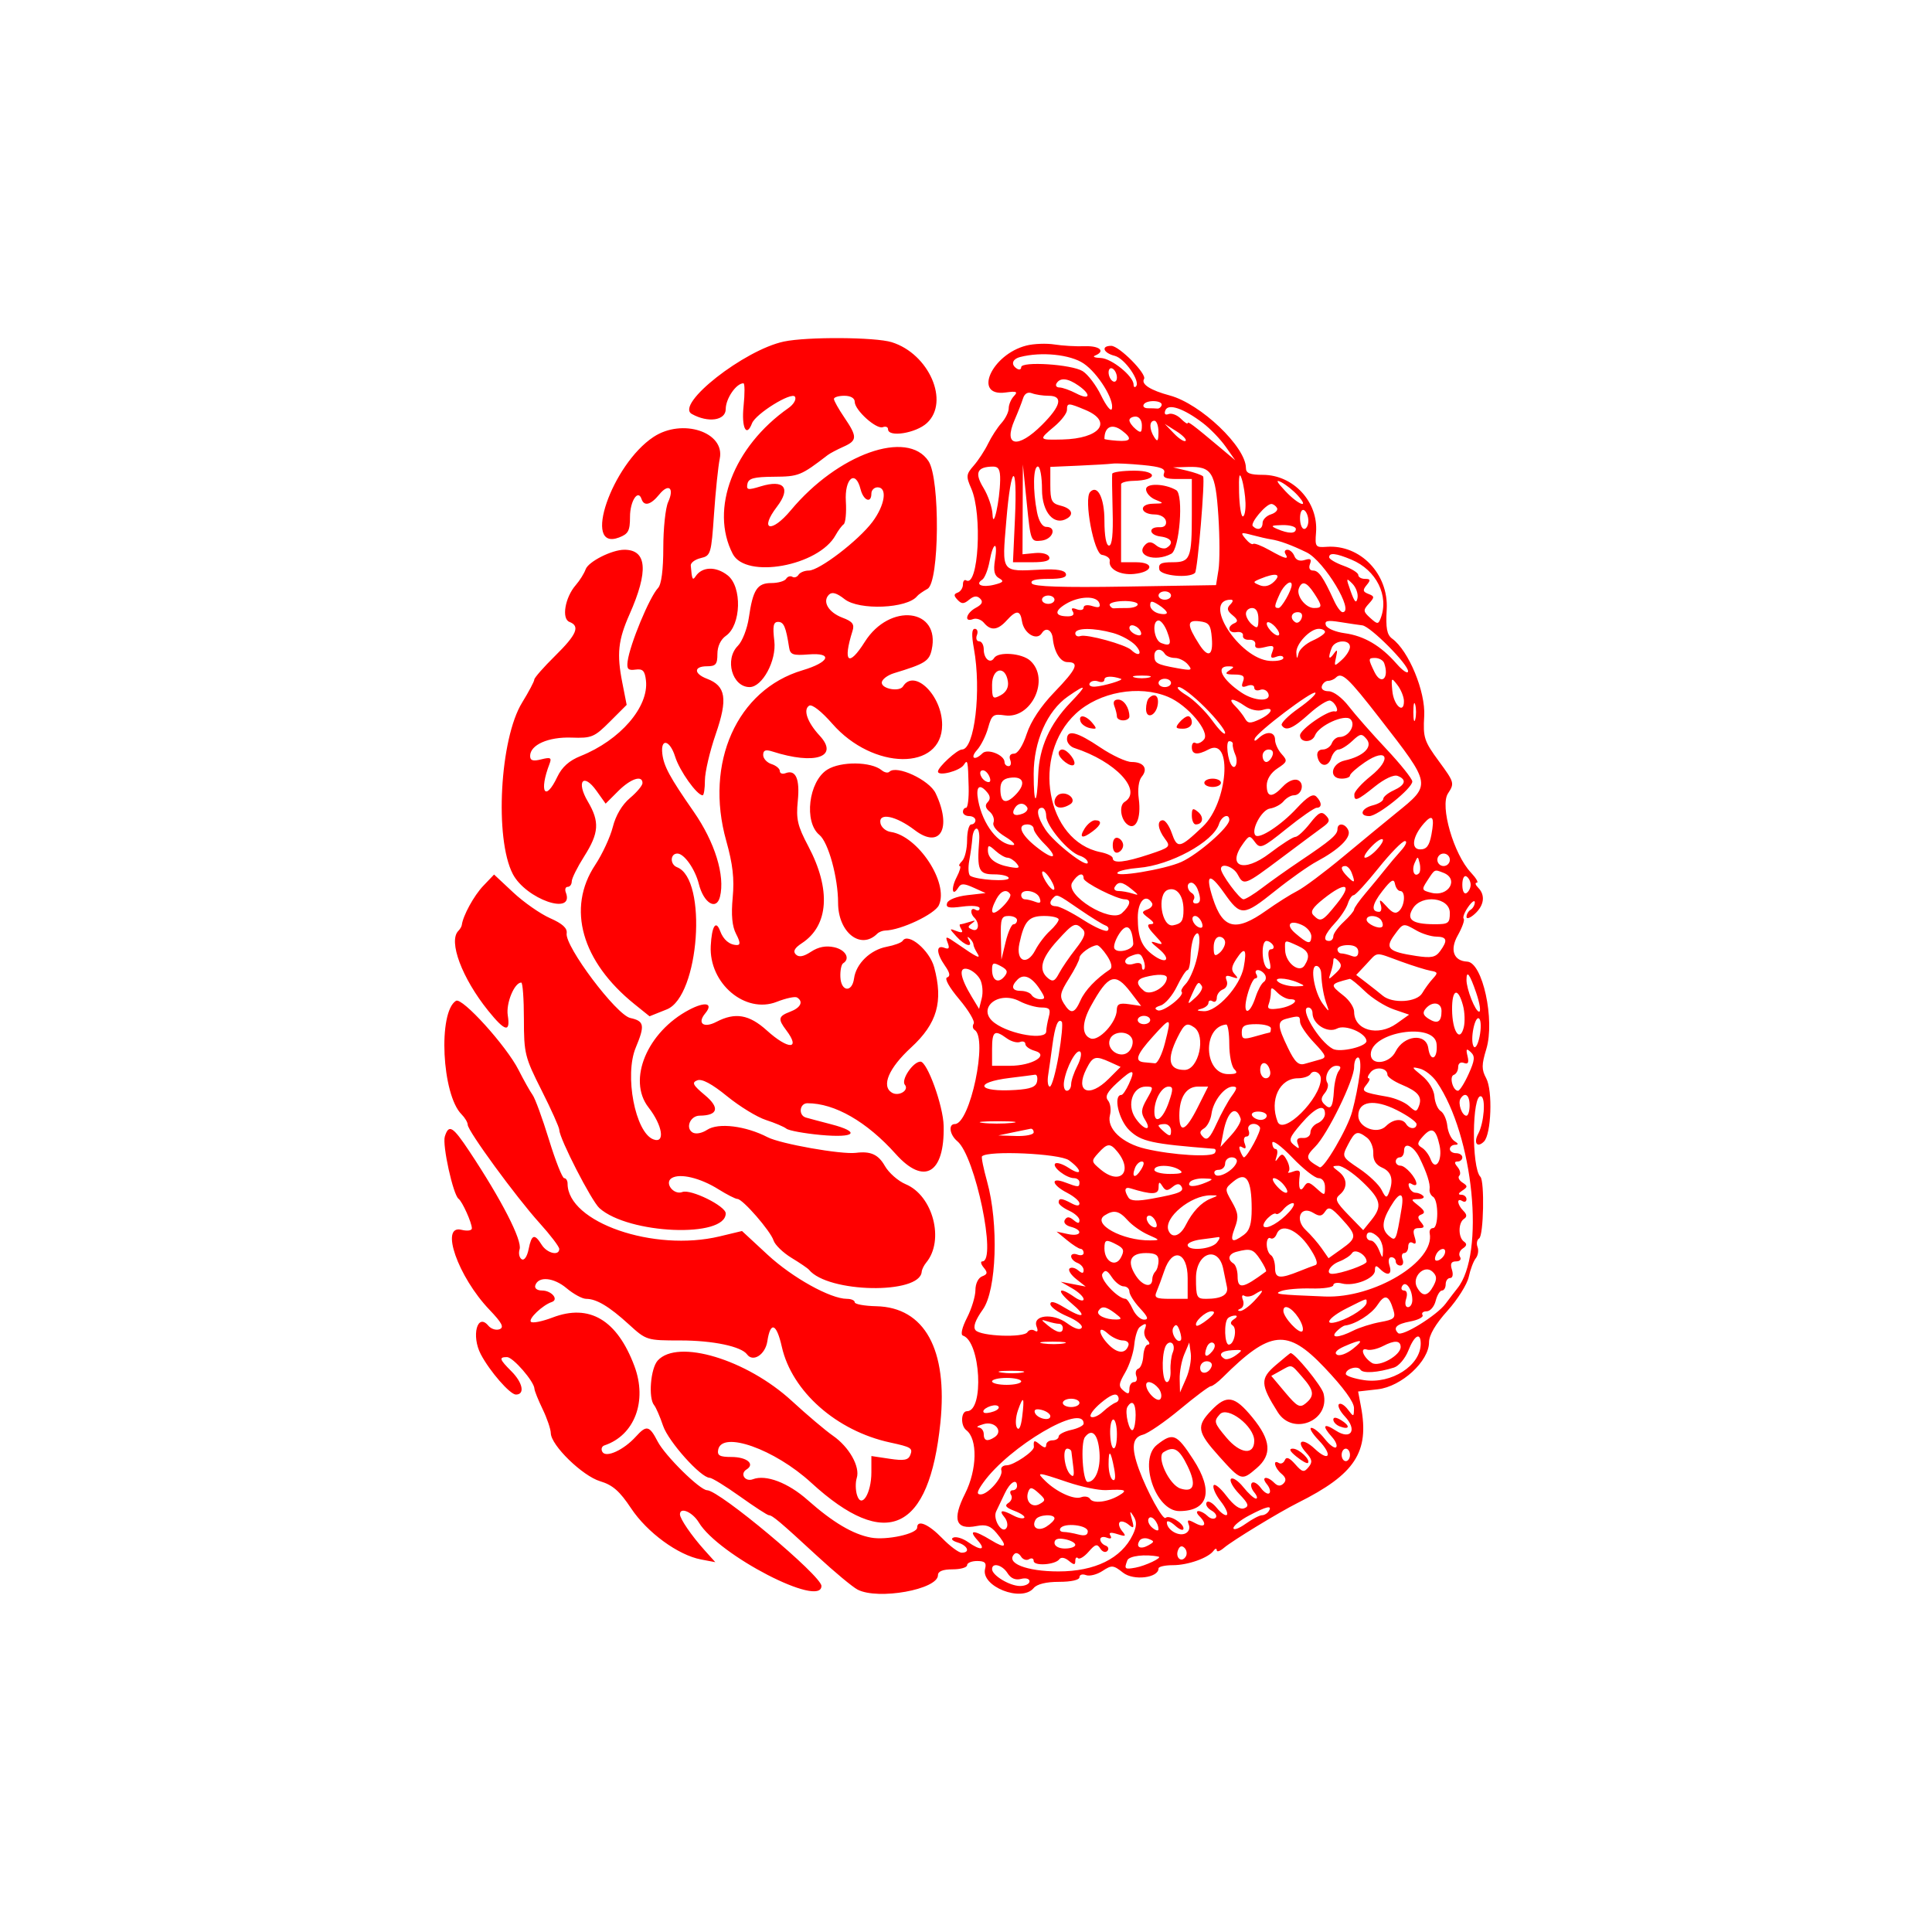 <svg width="400" height="400" viewBox="0 0 400 400" fill="none" xmlns="http://www.w3.org/2000/svg">
<path fill-rule="evenodd" clip-rule="evenodd" d="M162.315 70.71C154.084 72.44 139.715 83.726 143.226 85.704C146.587 87.597 150.254 87.072 150.254 84.698C150.254 82.523 152.427 79.356 153.921 79.356C154.205 79.356 154.216 81.488 153.948 84.094C153.488 88.543 154.533 90.67 155.693 87.648C156.458 85.654 163.913 81.04 164.592 82.139C164.923 82.674 164.326 83.717 163.262 84.464C151.845 92.474 146.903 105.399 151.708 114.682C154.425 119.931 169.478 117.189 172.998 110.805C173.521 109.856 174.271 108.845 174.666 108.555C175.061 108.266 175.269 106.135 175.126 103.823C174.833 99.04 177.124 97.127 178.168 101.283C178.761 103.65 180.41 104.315 180.41 102.189C180.41 101.477 180.992 100.896 181.702 100.896C183.779 100.896 183.224 104.591 180.625 108.058C177.722 111.93 169.614 118.129 167.45 118.129C166.578 118.129 165.621 118.522 165.323 119.004C165.025 119.486 164.447 119.673 164.04 119.421C163.631 119.169 163.053 119.356 162.756 119.838C162.458 120.32 161.087 120.713 159.71 120.713C156.772 120.713 155.883 122.077 155.041 127.884C154.708 130.168 153.689 132.785 152.777 133.699C149.963 136.512 151.589 142.254 155.198 142.254C157.837 142.254 160.795 136.757 160.317 132.737C159.947 129.609 160.115 128.756 161.101 128.756C162.273 128.756 162.713 129.783 163.378 134.068C163.607 135.542 164.187 135.748 167.388 135.492C172.548 135.08 171.778 137.102 166.138 138.779C152.588 142.805 145.827 157.929 150.358 174.076C151.718 178.923 152.061 181.931 151.697 185.828C151.358 189.454 151.576 191.777 152.403 193.37C153.277 195.056 153.322 195.67 152.572 195.661C151.04 195.641 149.769 194.579 149.093 192.75C148.216 190.382 147.363 191.74 147.154 195.84C146.758 203.596 154.29 209.981 160.815 207.419C162.72 206.67 164.611 206.264 165.02 206.518C166.39 207.364 165.781 208.634 163.609 209.46C161.138 210.399 161.015 210.961 162.774 213.286C165.853 217.357 163.242 217.389 158.756 213.336C155.1 210.034 152.202 209.54 148.33 211.56C145.693 212.936 144.284 211.893 145.994 209.832C147.775 207.686 146.054 207.288 142.68 209.066C133.981 213.653 129.839 223.6 134.265 229.277C137.196 233.035 137.768 236.853 135.258 235.889C131.513 234.453 129.247 222.59 131.628 216.891C133.557 212.275 133.397 211.402 130.502 210.767C127.604 210.129 116.901 195.893 117.321 193.234C117.488 192.174 116.458 191.233 113.894 190.101C111.877 189.211 108.442 186.813 106.26 184.772L102.292 181.061L100.049 183.413C98.128 185.425 95.856 189.574 95.613 191.509C95.573 191.825 95.25 192.374 94.895 192.73C92.778 194.847 95.644 202.512 101.07 209.251C104.574 213.601 105.704 213.867 105.127 210.204C104.734 207.715 106.5 203.428 107.918 203.428C108.219 203.428 108.467 206.821 108.469 210.968C108.473 218.12 108.661 218.878 112.131 225.751C114.142 229.736 115.792 233.42 115.797 233.936C115.811 235.706 122.459 248.66 124.111 250.138C130.141 255.529 150.254 256.364 150.254 251.222C150.254 249.702 143.006 246.129 141.273 246.795C139.467 247.488 137.481 244.895 139.067 243.915C140.768 242.863 144.978 243.868 148.728 246.218C150.496 247.325 152.274 248.232 152.68 248.232C153.76 248.232 159.531 254.861 160.151 256.814C160.443 257.734 162.116 259.357 163.868 260.422C165.621 261.486 167.249 262.595 167.486 262.886C171.412 267.702 190.466 268.048 190.829 263.31C190.866 262.837 191.285 261.979 191.763 261.404C195.588 256.795 193.166 247.542 187.516 245.181C185.955 244.53 184.009 242.819 183.191 241.381C181.846 239.019 180.246 238.297 177.209 238.683C174.216 239.063 161.593 236.83 158.926 235.449C154.375 233.092 148.723 232.398 146.412 233.913C145.304 234.639 144.04 234.866 143.379 234.459C141.859 233.518 142.918 231.004 144.841 230.986C148.663 230.954 149.079 229.354 145.945 226.739C143.445 224.653 143.176 224.128 144.368 223.668C145.33 223.298 147.379 224.394 150.533 226.963C153.133 229.08 156.751 231.293 158.572 231.88C160.394 232.468 162.302 233.276 162.811 233.677C163.32 234.078 166.518 234.664 169.919 234.981C177.122 235.65 178.312 234.38 172.009 232.751C169.758 232.169 167.432 231.549 166.839 231.374C165.251 230.903 165.529 228.414 167.17 228.414C172.832 228.414 179.466 232.232 185.471 238.943C191.33 245.49 195.597 242.964 195.373 233.081C195.279 228.929 191.979 219.799 190.573 219.799C189.047 219.799 186.5 223.57 187.34 224.583C188.298 225.736 186.057 227.089 184.64 226.213C182.422 224.842 184.012 221.126 188.637 216.872C194.029 211.913 195.33 207.378 193.408 200.251C192.462 196.743 187.994 192.996 186.889 194.784C186.653 195.166 185.161 195.722 183.573 196.02C180.189 196.655 177.235 199.521 176.824 202.567C176.418 205.566 174.125 205.34 173.992 202.288C173.933 200.95 174.19 199.667 174.563 199.438C176.103 198.486 175.071 196.635 172.711 196.117C171 195.741 169.452 196.039 167.928 197.038C166.347 198.075 165.403 198.243 164.764 197.606C164.127 196.967 164.503 196.271 166.027 195.273C171.591 191.627 172.082 184.138 167.345 175.192C165.119 170.989 164.798 169.599 165.174 165.833C165.631 161.262 164.754 159.266 162.642 160.077C161.988 160.327 161.454 160.129 161.454 159.636C161.454 159.143 160.678 158.494 159.731 158.193C158.784 157.893 158.008 157.046 158.008 156.311C158.008 155.317 158.503 155.135 159.947 155.598C168.745 158.417 173.789 156.721 169.707 152.316C167.148 149.554 166.225 146.91 167.535 146.1C168.114 145.743 170.085 147.286 172.327 149.849C180.765 159.495 195.058 159.63 195.058 150.063C195.058 143.996 189.293 138.336 186.959 142.112C186.233 143.288 182.564 142.645 182.564 141.341C182.564 140.682 183.727 139.789 185.148 139.358C191.496 137.435 192.379 136.884 192.897 134.526C194.779 125.961 184.212 124.704 179.052 132.879C175.668 138.24 174.446 137.151 176.509 130.613C176.942 129.242 176.508 128.674 174.427 127.888C171.526 126.793 170.2 124.547 171.618 123.129C172.263 122.485 173.22 122.755 174.864 124.049C177.878 126.42 187.866 126 189.888 123.417C190.124 123.115 191.094 122.434 192.041 121.904C194.498 120.532 194.663 99.174 192.246 95.486C187.887 88.835 173.451 93.981 163.721 105.655C159.686 110.497 157.118 109.818 160.869 104.9C163.819 101.033 162.351 99.205 157.491 100.697C154.83 101.513 154.495 101.451 154.744 100.185C154.971 99.031 156.073 98.735 160.249 98.705C165.36 98.668 165.811 98.485 171.363 94.222C171.837 93.857 173.291 93.087 174.593 92.508C177.51 91.213 177.538 90.449 174.809 86.434C173.625 84.69 172.656 82.966 172.656 82.602C172.656 82.238 173.625 81.941 174.809 81.941C176.124 81.941 176.963 82.431 176.963 83.198C176.963 84.913 181.445 88.951 182.78 88.439C183.372 88.211 183.856 88.402 183.856 88.86C183.856 90.616 189.631 89.7 191.916 87.582C196.673 83.174 192.345 73.25 184.618 70.847C181.21 69.787 167.12 69.7 162.315 70.71ZM212.526 71.538C205.284 73.358 201.349 82.194 208.197 81.26C210.49 80.948 210.802 81.084 209.92 82.013C209.328 82.636 208.844 83.772 208.844 84.536C208.844 85.299 208.164 86.675 207.335 87.594C206.506 88.513 205.263 90.428 204.575 91.849C203.885 93.271 202.545 95.319 201.596 96.402C200.021 98.2 199.977 98.609 201.089 101.141C203.424 106.452 202.569 121.73 200.026 120.158C199.662 119.934 199.365 120.322 199.365 121.022C199.365 121.721 198.881 122.471 198.289 122.688C197.446 122.997 197.438 123.323 198.252 124.188C199.098 125.087 199.547 125.081 200.657 124.16C201.623 123.358 202.292 123.295 202.941 123.944C203.59 124.593 203.328 125.146 202.042 125.833C200.022 126.914 199.521 128.923 201.456 128.181C202.133 127.921 203.149 128.267 203.715 128.949C205.129 130.654 206.568 130.505 208.412 128.468C210.413 126.257 211.24 126.291 211.584 128.595C211.964 131.157 214.656 132.774 215.713 131.078C216.527 129.771 217.789 130.394 217.97 132.191C218.255 135.008 219.544 137.084 221.007 137.084C223.563 137.084 222.954 138.476 218.269 143.333C215.497 146.207 213.422 149.345 212.569 151.947C211.766 154.401 210.715 156.04 209.944 156.04C209.156 156.04 208.851 156.539 209.155 157.332C209.428 158.042 209.275 158.624 208.816 158.624C208.357 158.624 207.981 158.25 207.981 157.793C207.981 156.315 204.463 154.905 203.409 155.96C201.773 157.595 200.754 156.977 202.288 155.279C203.095 154.387 204.125 152.323 204.576 150.69C205.319 147.997 205.639 147.757 208.029 148.109C213.568 148.921 217.462 140.555 213.298 136.786C211.563 135.215 206.672 134.856 205.819 136.236C205.027 137.517 203.674 136.388 203.674 134.448C203.674 133.529 203.244 132.776 202.719 132.776C202.196 132.776 201.989 132.194 202.262 131.484C202.535 130.772 202.338 130.191 201.825 130.191C201.183 130.191 201.124 131.464 201.637 134.283C203.216 142.972 201.771 155.178 199.162 155.178C198.175 155.178 194.196 158.83 194.196 159.735C194.196 160.803 198.744 159.621 199.559 158.341C200.338 157.115 200.413 157.462 200.55 162.933C200.61 165.302 200.367 167.24 200.012 167.24C199.656 167.24 199.365 167.628 199.365 168.102C199.365 168.576 199.947 168.964 200.657 168.964C201.369 168.964 201.951 169.352 201.951 169.826C201.951 170.299 201.563 170.687 201.089 170.687C200.614 170.687 200.226 172.16 200.226 173.961C200.226 175.762 199.762 177.701 199.193 178.269C198.624 178.838 198.407 179.303 198.711 179.303C199.014 179.303 198.719 180.352 198.054 181.633C196.839 183.976 197.147 185.805 198.413 183.758C198.961 182.872 199.568 182.877 201.574 183.782L204.059 184.904L200.272 185.335C198.102 185.581 196.314 186.281 196.086 186.971C195.773 187.921 196.442 188.076 199.25 187.7C201.291 187.426 202.812 187.577 202.812 188.051C202.812 188.509 202.424 188.642 201.951 188.35C200.978 187.748 200.768 189.034 201.688 189.954C202.886 191.154 202.652 192.973 201.362 192.478C200.312 192.076 200.289 191.84 201.232 191.164C202.076 190.559 201.963 190.477 200.802 190.853C199.935 191.135 199.04 191.366 198.814 191.366C198.587 191.366 198.682 191.819 199.025 192.374C199.457 193.073 199.157 193.194 198.047 192.768C196.489 192.17 196.489 192.201 198.039 193.913C199.783 195.84 201.562 196.32 200.57 194.596C200.21 193.971 200.28 193.821 200.735 194.237C201.167 194.632 201.526 195.214 201.533 195.53C201.54 195.847 201.89 196.649 202.312 197.314C203.174 198.677 202.366 198.3 198.131 195.361C195.826 193.763 195.656 193.746 196.201 195.167C196.649 196.334 196.473 196.601 195.498 196.227C193.765 195.563 193.84 197.366 195.65 199.952C196.674 201.413 196.804 202.128 196.089 202.367C195.487 202.567 196.511 204.413 198.598 206.887C200.536 209.187 201.884 211.454 201.592 211.928C201.299 212.4 201.387 212.989 201.787 213.236C204.578 214.961 200.843 232.723 197.69 232.723C196.288 232.723 196.613 234.958 198.206 236.279C201.906 239.348 206.445 261.157 203.383 261.157C202.953 261.157 203.079 261.734 203.665 262.438C204.527 263.477 204.465 263.822 203.339 264.254C202.539 264.561 201.951 265.767 201.951 267.098C201.951 268.369 201.168 270.942 200.213 272.817C199.169 274.862 198.832 276.344 199.368 276.523C203.02 277.741 203.792 292.175 200.206 292.175C198.939 292.175 198.833 295.161 200.067 296.105C202.437 297.916 202.313 304.271 199.81 309.237C197.086 314.639 197.86 316.816 202.199 315.949C204.119 315.565 205.071 315.897 206.311 317.382C208.716 320.264 208.319 320.788 205.182 318.875C201.59 316.685 200.395 316.69 202.381 318.885C204.244 320.942 203.109 321.151 200.396 319.251C199.331 318.504 197.985 318.091 197.404 318.331C196.786 318.588 197.151 319.013 198.289 319.358C200.376 319.993 200.946 321.47 199.104 321.47C198.486 321.47 196.664 320.112 195.058 318.454C192.236 315.544 189.888 314.55 189.888 316.267C189.888 317.568 183.534 318.945 180.311 318.343C176.56 317.64 172.413 315.178 167.207 310.562C163.169 306.98 158.567 305.231 155.888 306.259C154.268 306.88 153.119 305.128 154.561 304.238C156.388 303.108 154.626 301.652 151.432 301.652C149.015 301.652 148.462 301.349 148.693 300.148C149.462 296.159 160.366 300.023 167.937 306.967C183.483 321.225 192.39 317.091 194.699 294.549C196.25 279.415 191.439 270.67 181.436 270.442C178.976 270.386 176.963 270.019 176.963 269.625C176.963 269.233 176.236 268.911 175.347 268.911C171.945 268.911 164.056 264.527 158.947 259.798L153.623 254.868L148.983 255.982C135.354 259.251 117.512 253.061 117.512 245.061C117.512 244.435 117.196 243.925 116.809 243.925C116.422 243.925 115.005 240.338 113.659 235.954C112.312 231.57 110.787 227.403 110.269 226.692C109.751 225.981 108.444 223.654 107.364 221.523C104.854 216.56 95.677 206.422 94.407 207.207C90.652 209.528 91.484 226.635 95.547 230.699C96.254 231.406 96.834 232.382 96.834 232.866C96.834 234.134 106.863 247.857 111.69 253.195C113.944 255.688 115.789 258.112 115.789 258.58C115.789 260.092 113.252 259.487 112.142 257.709C110.661 255.339 110.061 255.544 109.445 258.629C109.136 260.169 108.538 261.037 108.01 260.711C107.51 260.402 107.317 259.474 107.579 258.648C108.159 256.82 103.847 248.408 97.189 238.382C93.73 233.172 92.927 232.685 92.099 235.294C91.539 237.056 93.811 247.374 94.941 248.2C95.717 248.766 97.695 253.164 97.695 254.32C97.695 254.784 96.731 254.916 95.54 254.618C91.017 253.482 94.819 264.345 101.331 271.163C103.943 273.898 104.421 274.822 103.422 275.205C102.711 275.478 101.669 275.147 101.106 274.47C98.824 271.72 97.542 276.567 99.542 280.384C101.39 283.907 105.59 288.729 106.814 288.729C108.723 288.729 108.248 286.279 105.88 283.91C103.393 281.423 103.254 280.974 104.975 280.974C106.215 280.974 110.592 286.022 110.649 287.516C110.664 287.946 111.427 289.848 112.343 291.744C113.258 293.64 114.02 295.877 114.037 296.718C114.084 299.241 120.589 305.577 124.259 306.677C126.847 307.452 128.294 308.718 130.654 312.273C133.99 317.296 140.379 321.969 145.144 322.872L148.099 323.432L145.861 320.942C143.185 317.966 140.775 314.45 140.775 313.523C140.775 311.924 143.386 313.057 144.692 315.223C148.766 321.973 170.07 332.995 170.07 328.352C170.07 326.254 148.938 308.562 146.4 308.536C144.909 308.521 137.684 301.392 136.148 298.421C134.449 295.134 133.848 295.003 131.648 297.433C129.146 300.197 125.506 301.876 124.732 300.623C124.385 300.06 124.571 299.443 125.145 299.251C131.381 297.173 134.06 290.084 131.349 282.834C127.772 273.268 122.035 269.863 114.407 272.776C112.266 273.595 110.247 273.995 109.921 273.667C109.325 273.07 112.344 270.202 114.229 269.574C115.768 269.062 114.19 267.188 112.22 267.188C111.209 267.188 110.624 266.734 110.83 266.111C111.468 264.174 114.636 264.469 117.303 266.712C118.739 267.922 120.563 268.911 121.355 268.911C123.494 268.911 126.13 270.488 130.202 274.203C133.809 277.495 133.913 277.527 140.911 277.527C147.574 277.527 153.47 278.761 154.664 280.408C155.899 282.106 158.448 280.464 158.87 277.699C159.512 273.488 160.77 273.963 161.866 278.832C163.95 288.087 173.188 296.253 184.287 298.653C188.652 299.596 189.014 299.819 188.475 301.226C188.059 302.308 187.179 302.472 184.181 302.022L180.41 301.457V304.837C180.41 309.195 178.363 312.461 177.445 309.568C177.116 308.531 177.087 306.928 177.381 306.003C178.118 303.678 175.814 299.584 172.452 297.251C170.906 296.177 167.086 292.947 163.965 290.074C154.598 281.452 140.29 277.135 136.17 281.688C134.69 283.324 134.199 289.455 135.43 290.925C135.807 291.376 136.641 293.295 137.281 295.19C138.389 298.468 145.101 305.961 146.93 305.961C147.403 305.961 150.235 307.706 153.224 309.837C156.212 311.97 158.899 313.715 159.195 313.715C159.906 313.715 161.521 315.079 169.209 322.173C172.762 325.453 176.518 328.575 177.553 329.111C181.807 331.314 194.196 329.084 194.196 326.115C194.196 325.319 195.21 324.915 197.211 324.915C198.87 324.915 200.226 324.528 200.226 324.054C200.226 323.58 201.16 323.192 202.3 323.192C203.899 323.192 204.277 323.561 203.953 324.798C203.002 328.436 211.507 331.812 214.012 328.793C214.697 327.968 216.604 327.501 219.288 327.501C221.786 327.501 223.491 327.114 223.491 326.547C223.491 326.022 224.093 325.825 224.829 326.107C225.564 326.389 227.103 326.006 228.249 325.254C230.186 323.987 230.489 324.012 232.526 325.614C234.693 327.319 239.862 326.693 239.862 324.727C239.862 324.357 241.2 324.054 242.836 324.054C245.958 324.054 250.189 322.549 251.264 321.056C251.612 320.572 251.904 320.528 251.911 320.956C251.918 321.386 252.603 321.156 253.432 320.447C255.151 318.977 264.855 313.065 268.726 311.131C280.567 305.209 283.553 300.649 281.772 291.212L281.184 288.095L285.261 287.635C290.144 287.085 295.866 281.833 295.866 277.902C295.866 276.424 297.202 274.14 299.68 271.384C301.778 269.052 303.761 265.892 304.087 264.364C304.415 262.838 305.067 261.108 305.54 260.521C306.012 259.935 306.178 258.881 305.909 258.18C305.639 257.477 305.79 256.674 306.243 256.394C307.165 255.824 307.389 244.533 306.496 243.64C304.628 241.772 304.757 226.358 306.637 226.982C307.652 227.318 307.263 232.465 306.049 234.735C305.028 236.648 305.839 237.742 307.241 236.341C308.755 234.827 309.073 225.789 307.703 223.246C306.729 221.437 306.731 220.47 307.72 217.214C309.553 211.18 306.949 199.244 303.766 199.093C300.961 198.959 300.127 196.672 301.799 193.695C302.733 192.03 303.293 190.463 303.041 190.211C302.789 189.96 303.205 188.866 303.964 187.783C304.722 186.699 305.343 186.263 305.343 186.815C305.343 187.366 304.956 188.057 304.482 188.35C304.008 188.642 303.62 189.308 303.62 189.827C303.62 190.346 304.396 190.069 305.343 189.211C307.292 187.449 307.563 185.313 306.033 183.783C305.464 183.215 305.339 182.749 305.752 182.749C306.167 182.749 305.617 181.804 304.531 180.648C300.971 176.858 298.081 166.884 299.788 164.278C301.17 162.17 301.115 161.978 297.899 157.598C294.848 153.441 294.611 152.709 294.867 148.251C295.159 143.192 291.657 134.73 288.237 132.227C287.136 131.422 286.883 130.064 287.103 126.154C287.514 118.839 281.628 112.71 274.675 113.213C272.352 113.38 272.234 113.221 272.471 110.235C272.972 103.929 267.783 98.311 261.458 98.311C258.793 98.311 257.955 97.974 257.955 96.905C257.955 92.52 248.576 83.586 242.177 81.876C238.198 80.811 236.204 79.533 236.863 78.466C237.494 77.444 231.71 71.602 230.066 71.602C227.888 71.602 228.408 73.074 230.799 73.674C232.866 74.193 236.195 79.001 235.186 80.01C234.914 80.282 234.692 80.105 234.692 79.616C234.692 77.888 230.116 74.185 227.896 74.118C226.658 74.081 226.129 73.854 226.721 73.615C228.955 72.714 227.675 71.565 224.567 71.681C222.791 71.747 219.979 71.585 218.321 71.321C216.662 71.056 214.054 71.155 212.526 71.538ZM224.365 75.264C227.338 77.283 230.792 82.87 230.188 84.68C229.996 85.255 229.004 84.001 227.981 81.894C226.959 79.787 225.24 77.515 224.161 76.845C221.877 75.426 211.428 74.753 211.428 76.024C211.428 76.491 211.04 76.632 210.567 76.34C209.235 75.517 209.545 74.355 211.212 73.918C215.59 72.774 221.608 73.39 224.365 75.264ZM231.246 78.165C231.246 78.876 230.858 79.218 230.383 78.925C229.909 78.632 229.521 77.811 229.521 77.1C229.521 76.389 229.909 76.047 230.383 76.34C230.858 76.632 231.246 77.454 231.246 78.165ZM223.298 79.836C226.014 81.737 225.678 82.943 222.844 81.463C221.541 80.784 219.967 80.226 219.347 80.222C218.726 80.22 218.459 79.83 218.752 79.356C219.513 78.123 221.092 78.29 223.298 79.836ZM217.098 81.941C220.164 81.941 219.696 84.012 215.735 87.972C210.713 92.995 207.667 92.449 210.058 86.954C210.742 85.382 211.528 83.376 211.803 82.498C212.123 81.477 212.793 81.088 213.66 81.421C214.405 81.706 215.953 81.941 217.098 81.941ZM240.497 83.912C240.361 84.321 239.968 84.626 239.625 84.59C239.281 84.554 238.395 84.525 237.657 84.525C236.917 84.525 236.538 84.163 236.812 83.718C237.432 82.715 240.836 82.894 240.497 83.912ZM224.706 84.869C230.499 87.288 227.752 90.816 219.935 90.993C214.992 91.105 214.978 91.083 218.321 88.271C219.742 87.075 220.906 85.548 220.906 84.879C220.906 83.376 221.131 83.374 224.706 84.869ZM249.059 87.598C250.569 88.749 252.69 90.953 253.772 92.493L255.74 95.296L252.663 92.71C247.031 87.98 245.892 87.124 245.892 87.611C245.892 87.877 245.261 87.464 244.489 86.692C243.717 85.919 242.574 85.484 241.948 85.724C241.24 85.996 240.984 85.708 241.271 84.962C241.847 83.459 245.058 84.546 249.059 87.598ZM236.414 88.078C236.414 89.606 236.202 89.73 235.122 88.834C234.412 88.244 233.83 87.421 233.83 87.005C233.83 86.589 234.412 86.249 235.122 86.249C235.865 86.249 236.414 87.026 236.414 88.078ZM239.848 89.479C239.837 91.326 239.65 91.564 239 90.557C237.91 88.871 237.91 87.111 239 87.111C239.474 87.111 239.856 88.177 239.848 89.479ZM232.322 89.171C234.512 90.833 234.181 91.473 231.246 91.249C229.823 91.141 228.66 90.972 228.66 90.875C228.66 88.331 230.245 87.594 232.322 89.171ZM245.465 91.272C245.2 91.537 244.121 90.856 243.068 89.759L241.154 87.764L243.55 89.277C244.868 90.11 245.729 91.007 245.465 91.272ZM135.317 90.456C126.646 96.172 120.449 114.214 128.163 111.281C130.092 110.547 130.436 109.899 130.436 106.999C130.436 103.748 132.11 101.178 132.827 103.328C133.348 104.891 134.74 104.538 136.471 102.404C138.437 99.98 139.672 101.006 138.331 103.949C137.78 105.158 137.329 109.397 137.329 113.368C137.329 117.977 136.938 121.002 136.249 121.729C134.476 123.597 130.413 133.387 129.945 136.914C129.732 138.52 130.041 138.847 131.567 138.637C133.084 138.427 133.508 138.866 133.738 140.886C134.361 146.354 128.403 153.247 120.22 156.521C117.84 157.474 116.353 158.803 115.383 160.845C112.864 166.154 111.546 163.946 113.773 158.145C114.259 156.874 113.995 156.732 112.054 157.219C110.333 157.651 109.757 157.472 109.757 156.506C109.757 154.216 113.532 152.543 118.317 152.712C122.504 152.86 123.045 152.636 126.277 149.403L129.745 145.935L128.833 141.293C127.669 135.376 127.974 132.517 130.337 127.188C134.309 118.231 133.955 113.82 129.263 113.82C126.673 113.82 121.813 116.278 121.249 117.874C120.948 118.724 120.026 120.196 119.2 121.144C116.981 123.69 116.224 128.119 117.898 128.762C120.154 129.627 119.418 131.368 114.927 135.791C112.557 138.125 110.619 140.334 110.619 140.7C110.619 141.067 109.483 143.214 108.094 145.472C103.486 152.963 102.364 173.62 106.165 180.945C108.872 186.161 119.041 189.698 117.147 184.766C116.904 184.131 117.08 183.612 117.539 183.612C117.998 183.612 118.373 183.105 118.373 182.488C118.373 181.869 119.536 179.529 120.959 177.288C124.024 172.454 124.176 170.134 121.703 165.942C119.246 161.78 120.773 159.902 123.499 163.733L125.39 166.388L127.979 163.799C130.567 161.21 133.021 160.397 133.021 162.127C133.021 162.631 131.854 164.025 130.428 165.226C128.797 166.598 127.478 168.82 126.876 171.212C126.349 173.305 124.705 176.848 123.223 179.085C117.285 188.049 120.406 199.078 131.382 207.915L134.483 210.412L138.064 208.979C144.792 206.286 146.541 181.992 140.182 179.552C138.679 178.976 138.73 176.719 140.246 176.719C141.649 176.719 143.914 179.934 144.691 183.028C145.686 186.99 148.327 188.594 149.06 185.678C150.158 181.302 148.013 174.362 143.601 168.017C138.649 160.896 137.424 158.63 137.125 156.041C136.744 152.741 138.7 153.199 139.781 156.662C140.698 159.604 144.295 164.656 145.474 164.656C145.733 164.656 145.945 163.267 145.945 161.57C145.945 159.872 146.955 155.558 148.188 151.984C150.709 144.682 150.29 142.018 146.386 140.534C143.601 139.475 143.595 137.945 146.376 137.945C148.186 137.945 148.531 137.54 148.531 135.409C148.531 133.826 149.196 132.407 150.306 131.63C153.456 129.424 153.676 121.498 150.654 119.12C148.226 117.21 145.353 117.297 144.02 119.321C143.392 120.274 143.255 119.967 143.016 117.091C142.968 116.519 143.899 115.825 145.084 115.547C147.151 115.061 147.262 114.696 147.827 106.46C148.151 101.742 148.687 96.565 149.019 94.956C150.155 89.46 141.258 86.538 135.317 90.456ZM236.574 96.278C240.314 96.633 241.36 97.031 241.004 97.958C240.657 98.865 241.327 99.173 243.647 99.173H246.755V106.427C246.755 115.653 246.45 116.406 242.721 116.406C240.343 116.406 239.794 116.712 240.024 117.909C240.274 119.206 246.208 119.77 247.411 118.612C247.957 118.086 249.545 99.091 249.081 98.628C248.797 98.344 247.285 97.808 245.721 97.438L242.877 96.765L245.943 96.676C250.901 96.534 251.652 97.741 252.249 106.797C252.54 111.226 252.55 116.268 252.272 117.997L251.766 121.144L232.994 121.446C219.963 121.656 214.043 121.458 213.635 120.8C213.242 120.162 214.358 119.852 217.05 119.852C219.877 119.852 220.938 119.536 220.67 118.774C220.416 118.052 218.761 117.773 215.644 117.928C207.14 118.349 207.433 118.753 208.343 107.827C209.35 95.729 210.68 95.382 210.136 107.358L209.725 116.406H213.664C216.439 116.406 217.493 116.088 217.23 115.328C217.015 114.706 215.769 114.358 214.278 114.504L211.699 114.756L211.735 105.456L211.771 96.157L212.583 104.173C213.389 112.127 213.412 112.187 215.643 111.928C218.015 111.651 218.877 109.082 216.598 109.082C215.809 109.082 215.073 107.907 214.709 106.066C213.814 101.541 213.9 96.588 214.874 96.588C215.349 96.588 215.735 98.73 215.735 101.348C215.735 106.102 218.271 108.987 220.977 107.314C222.415 106.426 221.798 105.245 219.613 104.697C217.729 104.223 217.46 103.687 217.46 100.411V96.667L223.275 96.412C226.474 96.272 229.672 96.08 230.383 95.984C231.095 95.889 233.88 96.022 236.574 96.278ZM207.071 99.389C206.993 103.726 205.626 109.884 205.493 106.496C205.436 105.075 204.587 102.595 203.606 100.986C201.716 97.885 202.29 96.63 205.612 96.601C206.751 96.592 207.108 97.272 207.071 99.389ZM230.271 98.096C230.21 98.452 230.249 101.94 230.359 105.851C230.492 110.573 230.24 112.959 229.61 112.959C229.023 112.959 228.66 110.971 228.66 107.762C228.66 103.097 227.227 100.244 225.698 101.866C224.355 103.292 226.47 114.618 228.127 114.873C229.131 115.028 229.869 115.592 229.765 116.127C229.441 117.805 231.878 119.119 234.784 118.833C238.775 118.441 239.119 116.406 235.194 116.406H232.107V108.651C232.107 104.386 232.112 100.605 232.116 100.25C232.122 99.895 233.289 99.581 234.709 99.553C239.665 99.457 239.813 97.45 234.863 97.45C232.4 97.45 230.333 97.74 230.271 98.096ZM257.869 104.127C257.917 105.667 257.665 106.924 257.309 106.92C256.953 106.917 256.607 104.686 256.539 101.966C256.449 98.425 256.609 97.631 257.099 99.173C257.475 100.358 257.821 102.587 257.869 104.127ZM268.653 102.54C271.286 105.449 268.864 104.605 266.087 101.646C264.28 99.721 264.052 99.205 265.288 99.843C266.241 100.335 267.755 101.548 268.653 102.54ZM237.276 101.286C237.276 102.05 238.149 103.026 239.215 103.454C241.059 104.195 241.034 104.236 238.712 104.288C235.698 104.355 236.037 106.489 239.066 106.514C240.249 106.523 241.248 107.107 241.396 107.878C241.557 108.714 241.069 109.198 240.112 109.154C237.69 109.04 237.829 110.772 240.266 111.078C242.521 111.36 243.116 112.443 241.546 113.413C241.052 113.719 240.066 113.487 239.357 112.897C238.438 112.135 237.798 112.092 237.142 112.747C234.904 114.987 239.095 116.475 242.503 114.651C244.217 113.734 245.094 102.404 243.523 101.48C241.19 100.106 237.276 99.985 237.276 101.286ZM264.379 105.143C264.651 105.581 264.092 106.19 263.138 106.493C262.182 106.796 261.402 107.599 261.402 108.277C261.402 109.578 260.366 109.912 259.383 108.93C258.769 108.316 262.095 104.343 263.224 104.343C263.587 104.343 264.107 104.703 264.379 105.143ZM270.88 107.84C270.88 108.759 270.492 109.513 270.018 109.513C269.544 109.513 269.157 108.52 269.157 107.308C269.157 106.056 269.529 105.333 270.018 105.635C270.492 105.927 270.88 106.92 270.88 107.84ZM268.294 109.513C268.294 110.536 266.797 110.536 264.417 109.513C262.973 108.892 263.147 108.762 265.495 108.712C267.034 108.678 268.294 109.038 268.294 109.513ZM263.125 111.663C264.912 111.932 267.387 112.837 270.516 114.362C274.169 116.143 280.543 126.745 277.961 126.745C277.591 126.745 276.801 125.679 276.204 124.375C273.97 119.495 273.023 118.129 271.876 118.129C271.158 118.129 270.898 117.599 271.213 116.78C271.602 115.764 271.331 115.558 270.114 115.944C269.097 116.266 268.311 115.968 267.993 115.138C267.715 114.413 267.064 113.82 266.548 113.82C266.031 113.82 265.848 114.208 266.14 114.682C266.917 115.939 266.129 115.75 262.802 113.882C261.176 112.967 259.667 112.396 259.453 112.61C259.238 112.825 258.523 112.346 257.862 111.544C256.767 110.215 256.889 110.149 259.247 110.778C260.669 111.158 262.414 111.556 263.125 111.663ZM205.997 115.963C205.639 118.161 205.869 119.169 206.854 119.719C207.937 120.326 207.739 120.588 205.834 121.065C203.34 121.692 201.787 121.036 203.359 120.02C203.869 119.69 204.554 117.967 204.881 116.19C205.63 112.113 206.655 111.904 205.997 115.963ZM279.809 115.87C284.967 118.025 287.63 123.371 285.851 128.003C285.36 129.285 285.176 129.279 283.69 127.935C282.217 126.601 282.19 126.328 283.404 124.988C284.613 123.65 284.605 123.459 283.313 122.963C282.155 122.52 282.087 122.174 282.951 121.133C283.818 120.088 283.756 119.852 282.616 119.852C281.848 119.852 281.218 119.489 281.218 119.046C281.218 118.602 279.861 117.749 278.203 117.15C276.544 116.55 275.187 115.75 275.187 115.37C275.187 114.37 276.582 114.521 279.809 115.87ZM263.807 120.401C262.9 121.308 261.835 121.582 260.823 121.169C259.333 120.563 259.341 120.49 260.971 119.82C264.113 118.528 265.413 118.794 263.807 120.401ZM281.054 123.842C280.807 125.036 280.444 124.672 279.648 122.437C278.655 119.65 278.679 119.529 279.98 120.828C280.752 121.6 281.235 122.957 281.054 123.842ZM267.432 121.103C267.432 122.203 265.336 125.883 264.71 125.883C263.761 125.883 263.794 125.524 264.986 122.907C265.837 121.041 267.432 119.863 267.432 121.103ZM272.073 122.837C273.815 125.494 273.811 125.883 272.051 125.883C270.307 125.883 268.335 123.334 268.914 121.827C269.552 120.16 270.523 120.472 272.073 122.837ZM242.446 123.298C242.446 123.772 241.864 124.16 241.154 124.16C240.443 124.16 239.862 123.772 239.862 123.298C239.862 122.824 240.443 122.436 241.154 122.436C241.864 122.436 242.446 122.824 242.446 123.298ZM218.321 124.16C218.321 124.634 217.739 125.022 217.029 125.022C216.317 125.022 215.735 124.634 215.735 124.16C215.735 123.685 216.317 123.298 217.029 123.298C217.739 123.298 218.321 123.685 218.321 124.16ZM227.614 124.896C227.895 125.74 227.497 125.903 226.178 125.485C225.12 125.149 224.353 125.281 224.353 125.798C224.353 126.288 223.707 126.443 222.919 126.14C221.954 125.771 221.689 125.92 222.107 126.598C222.5 127.232 222.126 127.606 221.101 127.606C218.384 127.606 218.193 126.54 220.644 125.057C223.437 123.368 227.076 123.285 227.614 124.896ZM235.553 125.123C235.553 125.541 234.584 125.883 233.399 125.883C232.214 125.883 230.963 125.912 230.621 125.947C230.277 125.983 229.884 125.678 229.748 125.268C229.611 124.859 230.861 124.488 232.526 124.443C234.191 124.399 235.553 124.705 235.553 125.123ZM241.585 126.871C241.585 127.187 240.809 127.242 239.862 126.994C238.913 126.746 238.137 126.004 238.137 125.344C238.137 124.361 238.447 124.339 239.862 125.221C240.809 125.813 241.585 126.555 241.585 126.871ZM254.711 125.163C253.947 125.927 254.06 126.456 255.185 127.372C256.266 128.253 256.374 128.696 255.585 129.025C253.956 129.703 254.297 131.163 256.016 130.874C256.846 130.736 257.443 131.061 257.343 131.598C257.243 132.134 257.825 132.522 258.635 132.459C259.446 132.397 260.01 132.838 259.888 133.44C259.734 134.203 260.325 134.37 261.836 133.991C263.666 133.531 263.913 133.686 263.415 134.983C262.958 136.177 263.149 136.397 264.267 135.968C265.06 135.664 265.709 135.775 265.709 136.215C265.709 136.655 264.454 136.934 262.922 136.834C256.568 136.422 248.734 124.16 254.825 124.16C255.372 124.16 255.329 124.546 254.711 125.163ZM260.539 128.143C260.539 130.054 260.341 130.237 259.247 129.329C258.537 128.739 257.955 127.722 257.955 127.07C257.955 126.417 258.537 125.883 259.247 125.883C260.068 125.883 260.539 126.709 260.539 128.143ZM269.47 128.032C269.198 128.74 268.628 129.105 268.205 128.843C266.988 128.091 267.305 126.745 268.698 126.745C269.467 126.745 269.77 127.25 269.47 128.032ZM241.63 130.741C242.633 133.38 242.375 133.887 240.415 133.135C238.889 132.549 238.423 128.468 239.882 128.468C240.368 128.468 241.155 129.49 241.63 130.741ZM250.898 132.129C251.2 135.775 250.14 136.302 248.296 133.422C245.704 129.37 245.697 128.331 248.267 128.627C250.318 128.862 250.667 129.327 250.898 132.129ZM264.848 131.263C264.848 131.744 264.277 131.651 263.556 131.052C262.845 130.462 262.264 129.593 262.264 129.119C262.264 128.638 262.835 128.731 263.556 129.329C264.266 129.919 264.848 130.79 264.848 131.263ZM282.05 129.472C283.713 129.662 291.568 137.547 291.523 138.982C291.504 139.596 290.437 138.897 289.154 137.428C285.871 133.672 282.424 131.646 278.376 131.096C276.463 130.835 274.72 130.09 274.504 129.438C274.197 128.513 274.84 128.371 277.45 128.79C279.285 129.085 281.355 129.392 282.05 129.472ZM236.217 130.892C236.427 131.521 236.034 131.714 235.194 131.392C234.444 131.104 233.83 130.49 233.83 130.027C233.83 128.895 235.789 129.604 236.217 130.892ZM230.47 131.062C232.176 131.536 234.271 132.697 235.127 133.642C236.643 135.318 235.847 136.136 234.218 134.577C233.045 133.455 224.985 131.235 223.706 131.682C223.114 131.889 222.628 131.638 222.628 131.124C222.628 129.958 226.387 129.928 230.47 131.062ZM274.325 130.842C274.325 131.201 273.186 131.998 271.794 132.614C270.402 133.23 269.09 134.391 268.879 135.193C268.528 136.524 268.485 136.519 268.395 135.146C268.274 133.338 271.221 130.191 273.033 130.191C273.744 130.191 274.325 130.484 274.325 130.842ZM279.496 133.935C279.496 134.572 278.747 135.77 277.832 136.599C276.23 138.048 276.185 138.03 276.615 136.086C276.969 134.479 276.872 134.332 276.137 135.361C275.11 136.798 274.911 136.224 275.711 134.139C276.346 132.481 279.496 132.312 279.496 133.935ZM241.154 135.361C241.446 135.834 242.391 136.222 243.253 136.222C244.114 136.222 245.329 136.835 245.95 137.584C246.96 138.801 246.717 138.881 243.686 138.333C239.495 137.575 239 137.301 239 135.74C239 134.319 240.361 134.079 241.154 135.361ZM286.582 137.3C287.687 140.441 285.953 141.996 284.559 139.113C283.244 136.396 283.251 136.222 284.682 136.222C285.519 136.222 286.375 136.707 286.582 137.3ZM254.509 138.808C253.5 139.459 253.73 139.645 255.559 139.655C257.392 139.666 257.781 139.981 257.348 141.111C256.929 142.204 257.143 142.418 258.236 141.999C259.034 141.693 259.678 141.86 259.678 142.373C259.678 142.883 260.228 143.088 260.899 142.831C261.572 142.573 262.334 142.92 262.596 143.6C263.261 145.334 259.773 145.22 257.07 143.42C253.008 140.715 251.595 137.935 254.293 137.959C255.582 137.969 255.613 138.094 254.509 138.808ZM208.68 141.127C208.851 142.321 208.305 143.343 207.172 143.949C205.531 144.826 205.397 144.663 205.397 141.79C205.397 138.247 208.188 137.683 208.68 141.127ZM232.107 140.55C232.765 140.783 228.436 142.07 226.671 142.168C225.813 142.215 225.342 141.883 225.622 141.429C225.901 140.976 226.7 140.824 227.396 141.091C228.091 141.358 228.66 141.182 228.66 140.699C228.66 139.968 230.258 139.899 232.107 140.55ZM237.923 140.262C237.094 140.48 235.736 140.48 234.907 140.262C234.077 140.047 234.757 139.869 236.414 139.869C238.074 139.869 238.752 140.047 237.923 140.262ZM285.705 148.779C296.441 162.606 296.401 162.382 289.08 168.314C286.889 170.088 281.93 174.174 278.062 177.391C274.193 180.608 269.929 183.793 268.584 184.469C267.24 185.143 264.344 186.972 262.147 188.531C255.857 192.997 253.167 192.374 251.105 185.973C249.493 180.97 250.389 180.541 253.429 184.856C256.896 189.774 257.383 189.752 264.092 184.384C267.114 181.965 270.943 179.26 272.602 178.372C277.194 175.913 279.744 173.439 279.184 171.982C278.604 170.468 276.911 170.235 276.911 171.669C276.911 172.823 275.556 173.977 269.154 178.274C266.547 180.025 263.021 182.524 261.318 183.826C259.616 185.129 257.873 186.194 257.443 186.19C256.645 186.184 252.785 180.968 252.785 179.896C252.785 178.572 255.373 179.42 256.232 181.026C257.513 183.419 257.633 183.374 265.318 177.607C269.088 174.779 272.947 171.904 273.895 171.22C275.307 170.199 275.417 169.768 274.508 168.833C273.592 167.891 273.017 168.178 271.215 170.482C270.013 172.017 268.648 173.272 268.18 173.272C267.712 173.272 265.328 174.798 262.881 176.664C257.407 180.838 253.837 179.419 257.471 174.514C258.653 172.917 258.763 172.912 259.85 174.377C260.906 175.801 261.377 175.599 266.369 171.576C269.328 169.192 272.136 167.24 272.607 167.24C273.738 167.24 273.697 166.095 272.525 164.921C271.846 164.243 270.709 164.928 268.432 167.389C265.253 170.823 260.754 173.773 259.939 172.958C258.916 171.935 261.208 167.656 262.915 167.404C263.909 167.257 265.186 166.578 265.752 165.897C266.319 165.214 267.275 164.656 267.877 164.656C269.549 164.656 270.189 162.083 268.662 161.496C267.9 161.204 266.61 161.767 265.628 162.821C263.396 165.218 262.264 165.143 262.264 162.601C262.264 161.342 263.125 159.98 264.489 159.087C266.543 157.742 266.61 157.511 265.352 156.12C264.601 155.29 263.987 153.964 263.987 153.172C263.987 151.473 262.221 151.284 260.604 152.809C259.885 153.488 259.583 153.527 259.786 152.916C260.231 151.584 271.767 142.854 272.334 143.422C272.586 143.672 271.021 145.127 268.856 146.653C266.692 148.179 265.121 149.752 265.366 150.149C266.19 151.483 267.637 150.886 271.05 147.802C272.917 146.115 274.879 144.879 275.409 145.056C276.53 145.429 277.428 147.57 276.346 147.288C275.041 146.948 269.157 151.008 269.157 152.248C269.157 153.804 271.654 153.823 272.25 152.271C273.039 150.212 278.448 147.755 279.616 148.923C280.783 150.091 279.224 152.593 277.328 152.593C276.726 152.593 276.01 153.174 275.737 153.886C275.464 154.596 274.619 155.178 273.859 155.178C273.031 155.178 272.589 155.754 272.755 156.614C273.171 158.76 274.962 158.97 275.604 156.949C275.913 155.975 276.599 155.178 277.128 155.178C277.659 155.178 278.931 154.39 279.956 153.426C281.632 151.852 281.935 151.811 282.94 153.022C284.284 154.641 282.298 156.585 278.418 157.45C275.567 158.085 275.03 161.21 277.773 161.21C278.72 161.21 279.498 160.918 279.501 160.563C279.505 160.208 280.892 158.974 282.584 157.821C287.244 154.646 288.259 157.114 283.77 160.703C281.942 162.166 280.425 163.848 280.401 164.44C280.336 166.036 280.976 165.793 284.671 162.824C286.654 161.231 288.57 160.339 289.361 160.642C291.307 161.39 290.999 162.518 288.542 163.637C287.358 164.177 286.388 164.973 286.388 165.406C286.388 165.838 285.419 166.435 284.235 166.733C281.829 167.336 281.294 168.964 283.5 168.964C285.257 168.964 292.426 163.193 292.401 161.797C292.392 161.238 289.969 158.207 287.017 155.064C284.065 151.923 280.567 147.948 279.244 146.234C277.871 144.455 276.082 143.115 275.079 143.115C274.055 143.115 273.471 142.666 273.68 142.038C273.877 141.446 274.459 140.961 274.972 140.961C275.485 140.961 276.204 140.662 276.57 140.297C277.81 139.057 279.055 140.215 285.705 148.779ZM242.446 141.392C242.446 141.866 241.864 142.254 241.154 142.254C240.443 142.254 239.862 141.866 239.862 141.392C239.862 140.918 240.443 140.531 241.154 140.531C241.864 140.531 242.446 140.918 242.446 141.392ZM290.669 145.126C290.718 147.964 288.55 146.087 288.269 143.049C288.01 140.24 288.06 140.182 289.319 141.823C290.047 142.77 290.654 144.256 290.669 145.126ZM221.603 145.485C217.328 149.941 215.172 154.757 214.955 160.327C214.696 166.988 214.012 166.917 214.012 160.23C214.012 153.512 216.819 147.169 221.105 144.193C225.045 141.457 225.165 141.771 221.603 145.485ZM249.462 146.439C251.763 148.74 253.648 151.125 253.648 151.738C253.648 152.35 252.473 151.23 251.036 149.248C249.6 147.265 247.177 144.882 245.652 143.951C244.125 143.021 243.417 142.258 244.077 142.257C244.737 142.255 247.16 144.137 249.462 146.439ZM241.841 144.28C245.886 145.97 250.58 151.528 249.283 153.092C248.733 153.755 247.939 154.084 247.519 153.826C247.098 153.565 246.755 153.958 246.755 154.696C246.755 156.252 247.906 156.405 250.236 155.158C255.267 152.466 254.216 166.236 249.016 171.148C244.196 175.702 243.752 175.788 242.575 172.41C242.079 170.989 241.266 169.826 240.767 169.826C239.483 169.826 239.692 171.683 241.2 173.678C242.419 175.291 242.252 175.454 237.942 176.885C232.899 178.559 230.383 178.826 230.383 177.687C230.383 177.272 229.252 176.707 227.869 176.431C216.593 174.176 213.417 156.4 222.741 147.744C227.576 143.257 235.817 141.763 241.841 144.28ZM237.851 144.551C237.535 144.867 237.276 145.869 237.276 146.777C237.276 149.012 239.358 148.215 239.706 145.848C239.972 144.037 239.027 143.375 237.851 144.551ZM230.722 146.201C231.01 146.951 231.246 147.921 231.246 148.355C231.246 148.79 231.826 149.147 232.538 149.147C233.248 149.147 233.83 148.79 233.83 148.355C233.83 146.54 232.698 144.838 231.492 144.838C230.667 144.838 230.389 145.331 230.722 146.201ZM257.773 146.186C258.876 146.958 260.428 147.302 261.41 146.989C263.957 146.181 263.473 147.686 260.784 148.934C258.847 149.835 258.342 149.806 257.756 148.762C257.371 148.073 256.455 146.908 255.72 146.173C253.99 144.443 255.296 144.451 257.773 146.186ZM293.013 148.931C292.797 149.761 292.62 149.082 292.62 147.424C292.62 145.765 292.797 145.087 293.013 145.915C293.23 146.744 293.23 148.102 293.013 148.931ZM223.706 149.361C223.903 149.955 224.795 150.58 225.689 150.753C227.094 151.026 227.158 150.881 226.158 149.677C224.791 148.03 223.194 147.825 223.706 149.361ZM244.169 149.577C243.273 150.657 243.398 150.87 244.926 150.87C245.977 150.87 246.755 150.32 246.755 149.577C246.755 148.867 246.414 148.285 245.998 148.285C245.582 148.285 244.759 148.867 244.169 149.577ZM220.906 153.051C220.906 153.777 221.585 154.59 222.414 154.858C230.979 157.626 236.633 163.683 232.839 166.028C231.687 166.74 231.983 169.511 233.33 170.629C235.108 172.106 236.323 169.497 235.77 165.382C235.508 163.425 235.754 161.574 236.376 160.824C237.758 159.16 236.808 157.763 234.297 157.763C233.187 157.763 230.263 156.405 227.799 154.747C222.947 151.483 220.906 150.98 220.906 153.051ZM255.234 154.101C255.158 154.456 255.4 155.442 255.771 156.292C256.377 157.681 255.825 159.439 255.061 158.552C254.174 157.523 253.72 153.454 254.493 153.454C254.975 153.454 255.309 153.745 255.234 154.101ZM219.183 155.934C219.183 157.036 221.716 158.963 222.342 158.337C222.967 157.712 221.04 155.178 219.938 155.178C219.523 155.178 219.183 155.518 219.183 155.934ZM263.436 156.47C263.163 157.181 262.594 157.763 262.171 157.763C261.748 157.763 261.402 157.181 261.402 156.47C261.402 155.76 261.971 155.178 262.666 155.178C263.437 155.178 263.738 155.683 263.436 156.47ZM171.272 159.351C167.405 161.781 166.394 170.205 169.65 172.863C171.497 174.37 173.517 181.711 173.517 186.915C173.517 193.047 178.194 196.741 181.62 193.316C181.969 192.966 182.712 192.67 183.271 192.658C186.516 192.59 193.541 189.269 194.391 187.402C196.486 182.805 190.065 173.052 184.411 172.242C183.404 172.098 182.449 171.283 182.286 170.433C181.852 168.155 185.481 168.889 189.388 171.869C194.661 175.891 197.154 171.489 193.713 164.236C192.399 161.466 185.602 158.314 184.127 159.791C183.828 160.088 183.121 159.949 182.556 159.48C180.364 157.659 174.077 157.587 171.272 159.351ZM204.874 160.85C205.196 161.689 205.004 162.084 204.374 161.874C203.086 161.444 202.377 159.486 203.51 159.486C203.972 159.486 204.586 160.1 204.874 160.85ZM210.402 164.4C208.3 166.636 207.119 166.267 207.119 163.373C207.119 161.913 207.674 161.247 209.058 161.041C211.867 160.625 212.488 162.179 210.402 164.4ZM249.339 162.071C249.339 162.545 250.115 162.933 251.062 162.933C252.011 162.933 252.785 162.545 252.785 162.071C252.785 161.596 252.011 161.21 251.062 161.21C250.115 161.21 249.339 161.596 249.339 162.071ZM204.408 164.073C205.052 164.847 205.074 165.495 204.478 166.091C203.883 166.687 204.01 167.31 204.878 168.03C205.581 168.612 205.949 169.627 205.697 170.284C205.42 171.008 206.373 172.17 208.118 173.233C209.702 174.199 210.416 174.977 209.705 174.963C206.72 174.904 203.47 170.727 202.524 165.733C201.971 162.82 202.78 162.109 204.408 164.073ZM219.397 164.412C218.805 164.625 218.321 165.349 218.321 166.02C218.321 167.37 219.868 167.6 221.593 166.505C222.999 165.613 221.098 163.801 219.397 164.412ZM212.665 167.151C212.927 167.574 212.507 168.165 211.73 168.463C210.053 169.107 209.31 168.575 210.1 167.298C210.793 166.178 212.02 166.107 212.665 167.151ZM216.598 168.934C216.598 170.967 221.2 176.423 223.543 177.166C224.462 177.457 225.214 178.091 225.214 178.574C225.214 179.905 218.258 174.509 216.462 171.784C214.717 169.139 214.414 167.24 215.735 167.24C216.21 167.24 216.598 168.003 216.598 168.934ZM246.755 168.859C246.755 169.864 247.119 170.687 247.565 170.687C249.058 170.687 249.333 169.171 248.037 168.095C246.969 167.208 246.755 167.336 246.755 168.859ZM254.509 169.771C254.509 171.242 248.103 176.852 244.6 178.447C241.147 180.021 230.288 181.8 231.412 180.608C231.74 180.26 233.683 179.843 235.727 179.682C242.283 179.165 251.207 174.304 252.379 170.611C252.911 168.933 254.509 168.304 254.509 169.771ZM296.362 172.8C295.929 175.105 295.359 175.856 294.045 175.856C292.054 175.856 292.436 173.174 294.814 170.467C296.596 168.437 297.051 169.124 296.362 172.8ZM224.552 171.549C223.323 173.518 224.084 173.748 226.29 172.072C228.064 170.727 228.234 169.826 226.713 169.826C226.116 169.826 225.144 170.601 224.552 171.549ZM214.012 171.588C214.012 172.083 215.005 173.482 216.22 174.695C219.34 177.816 218.174 178.223 214.504 175.294C211.297 172.736 210.504 170.687 212.72 170.687C213.431 170.687 214.012 171.092 214.012 171.588ZM202.737 173.918C202.247 180.194 202.609 181.026 205.827 181.026C207.486 181.026 208.844 181.38 208.844 181.814C208.844 182.588 202.272 182.188 200.884 181.33C200.493 181.089 200.401 179.662 200.678 178.158C200.954 176.656 201.242 174.553 201.318 173.488C201.393 172.421 201.786 171.549 202.189 171.549C202.591 171.549 202.839 172.614 202.737 173.918ZM230.383 174.995C230.383 176.106 230.819 176.716 231.46 176.503C232.052 176.305 232.538 175.627 232.538 174.995C232.538 174.363 232.052 173.685 231.46 173.488C230.819 173.274 230.383 173.885 230.383 174.995ZM285.101 175.851C284.241 176.802 283.141 177.58 282.658 177.58C282.175 177.58 282.689 176.612 283.801 175.429C286.171 172.906 287.404 173.306 285.101 175.851ZM290.101 176.072C289.135 177.138 287.613 178.939 286.721 180.072C285.827 181.206 284.029 183.39 282.727 184.925C281.423 186.46 280.357 187.974 280.357 188.289C280.357 188.605 279.388 189.762 278.203 190.859C277.018 191.957 276.05 193.296 276.05 193.833C276.05 194.372 275.662 194.812 275.187 194.812C273.764 194.812 274.205 193.471 276.413 191.089C277.561 189.85 278.75 188.048 279.055 187.085C279.362 186.122 279.904 185.335 280.261 185.335C280.617 185.335 282.929 182.814 285.397 179.734C287.865 176.654 290.329 174.133 290.872 174.133C291.415 174.133 291.067 175.006 290.101 176.072ZM208.59 177.58C209.087 177.58 209.933 178.108 210.468 178.754C211.261 179.709 211 179.849 209.067 179.5C206.111 178.968 204.535 177.767 204.535 176.049C204.535 174.9 204.741 174.914 206.111 176.154C206.978 176.938 208.094 177.58 208.59 177.58ZM300.175 178.011C300.175 178.721 299.593 179.303 298.882 179.303C298.171 179.303 297.589 178.721 297.589 178.011C297.589 177.3 298.171 176.719 298.882 176.719C299.593 176.719 300.175 177.3 300.175 178.011ZM293.788 180.807C292.847 181.748 292.202 180.25 292.877 178.694C293.518 177.218 293.565 177.219 293.921 178.724C294.127 179.591 294.068 180.528 293.788 180.807ZM279.835 180.666C280.643 182.775 280.467 182.982 279.065 181.58C277.6 180.116 277.414 179.303 278.541 179.303C278.965 179.303 279.547 179.916 279.835 180.666ZM218.293 183.991C218.278 184.493 217.696 184.15 217.001 183.231C216.306 182.311 215.748 181.148 215.763 180.646C215.778 180.145 216.36 180.486 217.056 181.407C217.752 182.326 218.308 183.49 218.293 183.991ZM298.811 180.688C302.142 181.966 299.93 185.739 296.372 184.846C294.308 184.327 294.273 184.213 295.57 182.235C297.092 179.911 296.957 179.976 298.811 180.688ZM224.353 181.867C224.353 182.715 231.241 186.196 232.921 186.196C234.303 186.196 234.01 187.489 232.271 189.063C229.907 191.202 220.376 185.296 221.999 182.698C223.113 180.917 224.353 180.478 224.353 181.867ZM304.482 183.18C304.482 183.836 304.094 184.61 303.62 184.904C303.13 185.207 302.759 184.465 302.759 183.18C302.759 181.896 303.13 181.154 303.62 181.457C304.094 181.749 304.482 182.525 304.482 183.18ZM289.898 184.473C291.023 184.473 290.893 187.378 289.715 188.556C288.981 189.29 288.311 189.063 287.058 187.651C285.757 186.186 285.489 186.102 285.858 187.272C286.12 188.103 285.982 188.781 285.55 188.781C283.802 188.781 284.04 187.25 286.224 184.46C288.034 182.146 288.591 181.832 288.815 182.993C288.972 183.807 289.459 184.473 289.898 184.473ZM234.312 184.112C235.842 185.359 235.85 185.432 234.406 184.974C233.537 184.698 232.255 184.473 231.554 184.473C230.854 184.473 230.521 184.085 230.814 183.612C231.554 182.413 232.371 182.531 234.312 184.112ZM247.954 184.112C248.721 186.11 248.596 187.058 247.565 187.058C247.063 187.058 246.875 186.697 247.148 186.255C247.421 185.814 247.25 185.21 246.769 184.912C245.688 184.244 245.614 182.749 246.662 182.749C247.085 182.749 247.667 183.363 247.954 184.112ZM245.03 188.354C245.03 190.668 244.65 191.237 242.877 191.576C240.469 192.037 239.448 185.075 241.799 184.229C243.608 183.579 245.03 185.396 245.03 188.354ZM276.807 187.058C273.793 190.809 273.434 190.991 271.957 189.513C271.21 188.768 271.728 187.918 274.057 186.067C278.644 182.422 280.109 182.949 276.807 187.058ZM209.155 185.141C209.381 185.509 208.629 186.713 207.482 187.816C205.326 189.892 204.729 189.053 206.288 186.139C207.214 184.41 208.44 183.984 209.155 185.141ZM215.222 185.861C215.612 186.878 215.387 187.109 214.383 186.723C213.628 186.433 212.654 186.196 212.219 186.196C211.784 186.196 211.428 185.808 211.428 185.335C211.428 183.915 214.648 184.362 215.222 185.861ZM223.497 188.273C225.846 189.889 228.261 191.387 228.861 191.602C229.461 191.815 229.677 192.288 229.339 192.651C229.001 193.014 226.735 192.033 224.301 190.471C221.868 188.909 219.332 187.632 218.668 187.632C217.378 187.632 217.092 186.851 218.033 185.908C218.864 185.078 218.828 185.062 223.497 188.273ZM238.512 186.967C238.775 187.392 238.351 187.984 237.57 188.284C236.293 188.774 236.316 188.954 237.79 190.069C238.966 190.96 239.084 191.319 238.204 191.338C237.351 191.357 237.609 192.04 239.044 193.567C240.882 195.524 240.923 195.707 239.41 195.21C238.035 194.759 238.119 194.987 239.849 196.396C242.593 198.633 241.544 199.81 238.688 197.697C236.342 195.962 235.583 194.091 235.565 190.002C235.55 186.587 237.217 184.87 238.512 186.967ZM300.17 188.997C300.173 191.163 299.898 191.365 296.943 191.352C292.37 191.334 291.084 190.378 292.527 188.068C294.376 185.106 300.164 185.808 300.17 188.997ZM210.567 190.504C210.567 190.978 210.233 191.366 209.827 191.366C209.421 191.366 208.691 193.014 208.207 195.028L207.327 198.69L207.223 194.165C207.132 190.182 207.325 189.642 208.844 189.642C209.791 189.642 210.567 190.03 210.567 190.504ZM219.183 190.37C219.183 190.771 218.367 191.836 217.371 192.737C216.375 193.639 215.014 195.431 214.348 196.718C212.634 200.034 210.261 199.047 211.054 195.348C212.057 190.674 212.987 189.642 216.198 189.642C217.839 189.642 219.183 189.971 219.183 190.37ZM248.817 191.006C249.138 191.846 248.947 192.24 248.316 192.03C247.029 191.601 246.319 189.642 247.451 189.642C247.914 189.642 248.529 190.256 248.817 191.006ZM285.993 190.562C286.305 191.067 286.384 191.658 286.167 191.874C285.567 192.475 282.941 191.285 282.941 190.412C282.941 189.333 285.305 189.449 285.993 190.562ZM271.501 194.001C271.38 195.592 270.783 195.451 268.16 193.205C266.116 191.454 267.02 190.354 269.556 191.508C270.718 192.038 271.566 193.125 271.501 194.001ZM224.144 192.363C224.901 193.12 224.556 194.111 222.718 196.456C221.384 198.158 219.822 200.449 219.248 201.545C218.406 203.149 217.959 203.339 216.968 202.517C214.961 200.851 215.54 198.48 218.852 194.814C222.242 191.062 222.653 190.873 224.144 192.363ZM234.631 195.358C234.708 196.606 231.412 197.502 230.741 196.417C230.463 195.966 230.912 194.564 231.741 193.298C233.266 190.973 234.409 191.788 234.631 195.358ZM293.282 192.658C294.466 193.335 296.308 193.903 297.374 193.92C299.599 193.955 299.791 194.69 298.16 196.921C297.216 198.212 296.321 198.393 293.206 197.921C287.467 197.054 286.69 196.325 288.646 193.642C290.537 191.048 290.485 191.06 293.282 192.658ZM247.644 199.016C247.13 200.926 246.155 203.041 245.48 203.717C244.804 204.393 244.426 205.12 244.638 205.332C245.388 206.082 240.83 209.638 239.707 209.179C238.923 208.859 239.106 208.547 240.292 208.178C241.24 207.883 242.756 206.112 243.662 204.243C244.567 202.373 245.556 200.844 245.861 200.844C246.164 200.844 246.45 199.513 246.497 197.886C246.542 196.26 246.901 194.418 247.293 193.794C248.485 191.897 248.699 195.097 247.644 199.016ZM253.648 195.137C253.648 195.79 253.114 196.767 252.462 197.307C251.51 198.098 251.278 197.864 251.278 196.121C251.278 194.854 251.77 193.951 252.462 193.951C253.114 193.951 253.648 194.485 253.648 195.137ZM263.556 195.674C263.848 196.147 263.67 196.535 263.159 196.535C262.585 196.535 262.449 197.406 262.803 198.818C263.206 200.424 263.083 200.92 262.389 200.491C261.207 199.759 261.053 194.812 262.212 194.812C262.658 194.812 263.263 195.2 263.556 195.674ZM268.685 195.812C270.99 196.862 271.351 197.903 270.098 199.881C269.023 201.579 266.163 199.356 266.072 196.751C265.992 194.487 265.872 194.53 268.685 195.812ZM229.218 197.902C230.13 199.294 230.355 200.343 229.816 200.702C226.942 202.613 224.641 205.024 223.721 207.09C222.466 209.909 221.69 210.052 220.243 207.733C219.325 206.264 219.487 205.497 221.327 202.581C222.517 200.696 223.491 198.778 223.491 198.318C223.491 197.494 225.915 195.751 227.132 195.7C227.477 195.685 228.416 196.677 229.218 197.902ZM281.218 197.059C281.218 197.967 280.751 198.263 279.855 197.92C279.107 197.632 278.137 197.397 277.702 197.397C277.266 197.397 276.911 197.009 276.911 196.535C276.911 196.061 277.881 195.674 279.065 195.674C280.468 195.674 281.218 196.155 281.218 197.059ZM257.499 200.245C256.76 204.184 251.94 209.493 249.223 209.36C247.762 209.288 247.613 209.148 248.692 208.865C249.522 208.649 250.2 208.09 250.2 207.623C250.2 207.155 250.588 207.012 251.062 207.306C251.536 207.598 251.923 207.275 251.923 206.587C251.923 205.899 252.499 205.115 253.202 204.846C253.933 204.565 254.261 203.784 253.967 203.021C253.58 202.01 253.846 201.824 255.059 202.253C256.332 202.704 256.453 202.592 255.642 201.716C254.85 200.86 254.926 200.147 255.974 198.546C257.712 195.893 258.212 196.448 257.499 200.245ZM236.773 198.813C237.073 199.591 237.113 200.431 236.866 200.68C236.618 200.927 236.414 200.652 236.414 200.067C236.414 199.396 235.779 199.205 234.692 199.551C232.841 200.138 232.251 198.692 234.045 197.968C235.858 197.236 236.21 197.344 236.773 198.813ZM290.018 199.057C292.523 199.969 295.321 200.841 296.235 200.995C297.689 201.24 297.742 201.442 296.666 202.603C295.989 203.334 294.995 204.691 294.458 205.619C293.356 207.521 288.297 207.841 286.271 206.139C285.625 205.596 284.127 204.408 282.941 203.501L280.788 201.851L282.876 199.625C285.363 196.973 284.488 197.042 290.018 199.057ZM276.536 201.496C275.019 202.926 274.969 202.922 275.496 201.419C275.8 200.551 276.05 199.407 276.05 198.877C276.05 198.209 276.368 198.232 277.089 198.953C277.901 199.766 277.781 200.322 276.536 201.496ZM207.939 202.187C206.669 203.717 205.397 203.004 205.397 200.762C205.397 199.309 205.657 199.198 207.175 200.011C208.592 200.769 208.747 201.213 207.939 202.187ZM202.912 202.755C203.411 203.687 203.569 205.447 203.264 206.666L202.708 208.883L201.188 206.371C198.726 202.303 198.413 200.119 200.363 200.63C201.266 200.866 202.413 201.822 202.912 202.755ZM273.536 201.489C273.659 204.075 274.078 206.377 274.752 208.167C275.281 209.576 275.124 209.521 273.896 207.87C272.114 205.477 271.164 199.982 272.533 199.982C273.045 199.982 273.496 200.66 273.536 201.489ZM261.892 201.801C262.217 202.329 262.104 203.007 261.641 203.31C261.178 203.611 260.426 204.998 259.969 206.39C258.637 210.458 257.146 210.162 258.243 206.048C258.755 204.133 259.504 202.567 259.907 202.567C260.311 202.567 260.402 202.179 260.109 201.705C259.816 201.231 259.965 200.844 260.438 200.844C260.912 200.844 261.566 201.274 261.892 201.801ZM215.273 204.793C216.44 206.574 216.455 206.875 215.376 206.875C214.682 206.875 213.874 206.487 213.582 206.014C213.289 205.539 212.296 205.151 211.377 205.151C209.5 205.151 209.228 204.25 210.671 202.806C211.951 201.527 213.6 202.239 215.273 204.793ZM241.585 202.433C241.585 204.293 238.183 206.261 236.861 205.165C235.141 203.737 235.207 202.784 237.061 202.298C239.661 201.619 241.585 201.676 241.585 202.433ZM305.642 205.582C306.369 207.715 306.637 209.46 306.237 209.46C305.465 209.46 303.62 204.814 303.62 202.868C303.62 200.743 304.305 201.662 305.642 205.582ZM234.08 205.422L236.258 208.276L233.751 207.908C231.756 207.616 231.239 207.868 231.214 209.146C231.165 211.682 227.495 215.651 225.802 215.001C223.938 214.286 223.957 211.734 225.85 208.3C229.475 201.725 230.885 201.233 234.08 205.422ZM268.726 203.428C270.304 204.106 270.268 204.172 268.294 204.216C267.11 204.242 265.559 203.888 264.848 203.428C263.152 202.332 266.175 202.332 268.726 203.428ZM282.578 205.216C284.08 206.673 286.758 208.362 288.525 208.97L291.739 210.075L289.146 211.921C285.28 214.675 280.357 213.304 280.357 209.474C280.357 208.586 279.388 207.099 278.203 206.167C275.241 203.838 275.277 203.738 279.455 202.666C279.668 202.612 281.074 203.759 282.578 205.216ZM248.837 204.175C249.091 204.586 248.5 205.644 247.523 206.528C245.758 208.124 245.755 208.12 246.821 205.781C247.995 203.203 248.157 203.074 248.837 204.175ZM267.114 206.875C269.366 206.875 267.554 208.384 264.821 208.785C262.808 209.081 262.3 208.885 262.657 207.953C262.914 207.283 263.125 206.156 263.125 205.451C263.125 204.343 263.311 204.353 264.479 205.52C265.223 206.266 266.41 206.875 267.114 206.875ZM302.899 208.184C303.266 209.552 303.335 211.591 303.053 212.714C302.247 215.924 300.674 213.519 300.637 209.018C300.602 204.756 301.859 204.292 302.899 208.184ZM211.115 207.3C212.472 208.008 214.5 208.59 215.621 208.592C217.314 208.597 217.572 208.927 217.14 210.537C216.855 211.603 216.615 212.96 216.61 213.552C216.589 215.409 209.228 214.207 205.953 211.812C202.01 208.929 206.58 204.935 211.115 207.3ZM298.452 209.316C298.452 211.581 297.635 212.087 295.817 210.953C294.642 210.219 294.47 209.672 295.154 208.849C296.508 207.218 298.452 207.493 298.452 209.316ZM271.741 209.757C271.741 212.046 274.87 213.998 276.847 212.94C278.518 212.046 282.817 213.873 282.915 215.518C282.983 216.671 277.466 217.972 275.95 217.161C273.049 215.608 268.898 208.598 270.88 208.598C271.353 208.598 271.741 209.119 271.741 209.757ZM238.137 211.183C238.137 211.656 237.557 212.044 236.845 212.044C236.135 212.044 235.553 211.656 235.553 211.183C235.553 210.709 236.135 210.321 236.845 210.321C237.557 210.321 238.137 210.709 238.137 211.183ZM269.157 211.552C269.157 212.23 270.455 214.161 272.042 215.843C274.601 218.556 274.747 218.954 273.335 219.352C272.459 219.598 271.006 220.006 270.109 220.259C268.841 220.616 268.072 219.883 266.663 216.971C264.456 212.413 264.406 211.425 266.356 210.916C268.942 210.239 269.157 210.287 269.157 211.552ZM306.329 214.625C305.975 216.333 305.443 217.209 305.098 216.652C304.295 215.352 305.383 210.011 306.266 210.913C306.644 211.299 306.672 212.968 306.329 214.625ZM219.186 218.488C218.576 222.052 217.753 224.969 217.359 224.969C216.964 224.969 216.807 223.903 217.009 222.599C217.212 221.296 217.605 218.521 217.881 216.435C218.416 212.395 219.059 210.773 219.825 211.538C220.082 211.796 219.796 214.923 219.186 218.488ZM241.198 215.922C240.594 218.291 239.66 220.191 239.12 220.143C238.58 220.096 237.557 219.999 236.845 219.929C234.825 219.727 235.298 218.365 238.69 214.609C242.48 210.413 242.585 210.469 241.198 215.922ZM247.236 212.703C249.76 214.453 248.166 221.517 245.246 221.519C241.963 221.523 241.503 219.369 243.802 214.762C245.21 211.937 245.704 211.642 247.236 212.703ZM254.509 216.18C254.509 218.455 254.973 220.781 255.542 221.35C256.347 222.154 256.066 222.384 254.28 222.384C249.261 222.384 248.864 212.638 253.862 212.113C254.218 212.075 254.509 213.905 254.509 216.18ZM263.125 212.906C263.125 213.38 263.025 213.768 262.903 213.768C262.783 213.768 261.425 214.128 259.888 214.569C257.424 215.275 257.094 215.173 257.094 213.708C257.094 212.381 257.704 212.044 260.109 212.044C261.768 212.044 263.125 212.432 263.125 212.906ZM297.429 216.137C297.729 219.259 296.145 220.053 295.71 216.998C295.258 213.81 290.643 214.307 288.932 217.728C287.671 220.25 283.804 220.679 283.804 218.296C283.804 213.639 296.986 211.551 297.429 216.137ZM208.427 214.964C209.327 215.622 210.564 215.968 211.176 215.734C211.789 215.499 212.29 215.691 212.29 216.16C212.29 216.629 213.161 217.258 214.228 217.559C217.363 218.44 213.699 220.66 209.109 220.66H205.397V217.214C205.397 213.491 205.9 213.117 208.427 214.964ZM234.406 215.127C234.693 215.874 234.372 217.041 233.693 217.72C232.055 219.358 228.956 217.348 229.786 215.185C230.478 213.378 233.719 213.337 234.406 215.127ZM223.057 220.667C222.347 222.038 221.767 223.761 221.767 224.495C221.767 225.23 221.366 225.83 220.876 225.83C220.387 225.83 220.126 224.958 220.301 223.891C220.778 220.953 222.786 217.211 223.613 217.72C224.016 217.97 223.765 219.296 223.057 220.667ZM304.064 222.355C303.202 224.266 302.21 225.83 301.859 225.83C300.795 225.83 300.008 222.869 300.986 222.544C301.488 222.377 301.897 221.649 301.897 220.927C301.897 220.162 302.396 219.805 303.092 220.073C303.956 220.405 304.163 220.012 303.836 218.657C303.474 217.147 303.604 216.987 304.509 217.832C305.428 218.69 305.347 219.511 304.064 222.355ZM229.863 219.915L232.007 220.892L229.539 223.362C225.48 227.419 222.505 226.096 224.924 221.307C226.259 218.661 226.785 218.512 229.863 219.915ZM281.54 222.168C281.181 224.847 280.652 227.503 279.953 230.139C279.032 233.603 274.046 242.14 273.218 241.668C270.286 239.996 270.183 239.529 272.28 237.432C274.855 234.857 280.357 223.596 280.357 220.9C280.357 219.821 280.72 218.937 281.165 218.937C281.609 218.937 281.777 220.392 281.54 222.168ZM262.973 221.809C263.126 222.599 262.724 223.246 262.08 223.246C261.436 223.246 260.91 222.465 260.91 221.512C260.91 219.476 262.567 219.715 262.973 221.809ZM277.169 221.737C276.721 222.33 276.274 224.151 276.175 225.785C275.962 229.298 275.507 229.941 274.176 228.61C273.44 227.873 273.462 227.302 274.264 226.335C274.854 225.626 275.107 224.675 274.828 224.222C274.039 222.946 275.225 220.66 276.678 220.66C277.582 220.66 277.733 220.991 277.169 221.737ZM287.25 222.52C287.25 222.967 288.581 223.889 290.207 224.569C293.627 225.998 294.505 227.09 293.77 229.004C293.293 230.249 293.106 230.247 291.699 228.973C290.848 228.203 288.821 227.342 287.193 227.058C282.089 226.169 281.754 225.969 282.951 224.527C283.536 223.823 283.726 223.246 283.373 223.246C283.019 223.246 283.195 222.687 283.761 222.004C284.825 220.723 287.25 221.081 287.25 222.52ZM297.454 223.997C305.08 235.096 307.525 259.615 301.718 266.757C301.332 267.231 300.242 268.653 299.294 269.919C297.464 272.366 290.27 276.813 289.457 276C288.347 274.89 289.148 274.126 291.981 273.595C293.636 273.283 294.776 272.684 294.516 272.263C294.254 271.841 294.639 271.495 295.368 271.495C296.098 271.495 296.939 270.526 297.236 269.342C297.533 268.158 298.122 267.188 298.544 267.188C298.967 267.188 299.313 266.606 299.313 265.895C299.313 265.184 299.726 264.602 300.233 264.602C300.76 264.602 300.919 263.869 300.605 262.88C300.212 261.638 300.45 261.157 301.46 261.157C302.268 261.157 302.61 260.751 302.269 260.199C301.943 259.672 302.211 258.896 302.865 258.476C303.692 257.942 303.764 257.514 303.105 257.064C301.885 256.23 301.88 253.151 303.098 252.361C303.761 251.93 303.723 251.436 302.967 250.681C301.69 249.402 301.535 247.907 302.759 248.663C303.233 248.955 303.62 248.785 303.62 248.283C303.62 247.782 303.136 247.365 302.544 247.358C301.823 247.348 301.895 247.063 302.759 246.496C303.893 245.751 303.897 245.548 302.785 244.833C302.087 244.384 301.793 243.741 302.131 243.404C302.468 243.067 302.312 242.27 301.785 241.634C301.079 240.783 301.08 240.478 301.792 240.478C302.324 240.478 302.759 240.09 302.759 239.616C302.759 239.142 302.177 238.755 301.467 238.755C300.756 238.755 300.175 238.367 300.175 237.893C300.175 237.419 300.659 237.026 301.251 237.018C302.016 237.008 301.978 236.782 301.117 236.239C300.452 235.817 299.793 234.404 299.654 233.098C299.515 231.793 298.899 230.415 298.284 230.035C297.67 229.656 297.086 228.293 296.987 227.006C296.882 225.637 295.808 223.855 294.398 222.71C292.191 220.919 292.153 220.796 293.943 221.243C295.018 221.511 296.599 222.751 297.454 223.997ZM233.724 224.426C233.157 225.672 232.464 226.693 232.184 226.694C230.424 226.7 231.589 231.869 233.836 234.021C236.273 236.356 238.492 236.84 251.329 237.839C251.712 237.869 251.802 238.254 251.529 238.697C250.939 239.651 242.783 239.168 237.151 237.843C232.302 236.703 229.08 233.645 229.805 230.871C230.083 229.807 229.902 228.444 229.403 227.841C228.728 227.028 229.224 226.08 231.329 224.157C234.594 221.174 235.176 221.239 233.724 224.426ZM273.464 223.337C273.464 227.424 265.646 235.182 264.509 232.221C262.789 227.74 264.906 223.246 268.736 223.246C269.859 223.246 271.021 222.851 271.318 222.37C271.937 221.369 273.464 222.058 273.464 223.337ZM214.715 223.891C214.498 225.035 213.415 225.464 210.237 225.666C202.336 226.169 201.406 224.107 209.112 223.17C211.57 222.871 213.901 222.572 214.291 222.505C214.681 222.439 214.872 223.062 214.715 223.891ZM237.451 227.533C236.236 229.659 236.169 230.398 237.068 231.842C238.665 234.408 236.715 233.983 235.02 231.395C233.253 228.699 234.529 224.969 237.218 224.969C238.86 224.969 238.868 225.058 237.451 227.533ZM242.004 228.17C240.76 231.787 239 232.949 239 230.154C239 227.651 240.522 224.969 241.944 224.969C242.906 224.969 242.916 225.515 242.004 228.17ZM247.966 229.277C245.497 234.192 244.169 234.775 244.169 230.943C244.169 227.183 245.604 224.969 248.041 224.969H250.13L247.966 229.277ZM255.027 226.907C254.249 227.973 252.83 230.558 251.876 232.65C250.521 235.62 249.913 236.226 249.101 235.414C248.288 234.603 248.331 234.208 249.294 233.612C249.972 233.193 250.663 231.84 250.829 230.603C251.182 227.961 253.522 224.969 255.236 224.969C256.208 224.969 256.167 225.346 255.027 226.907ZM304.267 228.846C304.267 230.031 303.969 231 303.605 231C302.685 231 301.788 228.428 302.376 227.475C303.294 225.991 304.267 226.696 304.267 228.846ZM293.282 232.738C293.282 233.841 291.812 233.831 291.128 232.723C290.352 231.469 288.428 231.668 286.941 233.155C285.155 234.941 281.218 233.453 281.218 230.993C281.218 227.966 284.532 227.482 289.189 229.829C291.44 230.963 293.282 232.271 293.282 232.738ZM274.325 230.597C274.325 231.323 273.647 232.195 272.818 232.535C271.988 232.875 271.31 233.735 271.31 234.446C271.31 235.169 270.619 235.681 269.743 235.609C268.661 235.52 268.333 235.891 268.686 236.809C269.109 237.912 268.973 237.951 267.881 237.046C266.728 236.089 266.911 235.551 269.369 232.688C272.328 229.24 274.325 228.397 274.325 230.597ZM256.865 231.605C257.034 232.116 256.167 233.643 254.935 234.998L252.697 237.462L253.274 234.446C254.113 230.053 255.88 228.654 256.865 231.605ZM262.264 231C262.264 231.474 261.704 231.862 261.021 231.862C260.339 231.862 259.541 231.474 259.247 231C258.955 230.526 259.513 230.139 260.49 230.139C261.465 230.139 262.264 230.526 262.264 231ZM209.471 232.491C207.683 232.677 204.968 232.674 203.439 232.484C201.909 232.293 203.372 232.14 206.689 232.144C210.006 232.148 211.257 232.304 209.471 232.491ZM242.446 234.121C242.446 235.266 242.213 235.325 241.154 234.446C240.443 233.856 239.862 233.227 239.862 233.048C239.862 232.869 240.443 232.723 241.154 232.723C241.864 232.723 242.446 233.352 242.446 234.121ZM260.861 233.407C261.228 234.001 258.217 239.616 257.532 239.616C257.392 239.616 257.047 239.015 256.765 238.279C256.429 237.405 256.598 237.156 257.25 237.559C257.917 237.971 258.065 237.699 257.697 236.741C257.394 235.952 257.564 235.307 258.075 235.307C258.584 235.307 258.778 234.726 258.505 234.015C257.992 232.678 260.077 232.139 260.861 233.407ZM214.012 234.446C214.012 234.92 212.365 235.256 210.351 235.195L206.689 235.081L209.705 234.446C211.363 234.098 213.012 233.761 213.367 233.698C213.722 233.636 214.012 233.972 214.012 234.446ZM298.041 237.127C298.727 240.246 297.158 242.641 296.175 239.976C295.839 239.067 295.023 237.998 294.36 237.599C293.352 236.993 293.396 236.609 294.626 235.251C296.446 233.239 297.288 233.701 298.041 237.127ZM283.033 235.555C283.794 236.134 284.375 237.575 284.325 238.757C284.264 240.21 284.861 241.18 286.173 241.757C288.121 242.614 288.576 244.296 287.569 246.919C287.111 248.115 286.877 248.03 286.048 246.367C285.51 245.287 283.429 243.301 281.426 241.956C277.8 239.521 277.789 239.498 279.093 236.978C280.539 234.18 281.006 234.011 283.033 235.555ZM272.984 243.925C273.783 243.925 274.325 244.675 274.325 245.781C274.325 247.602 274.291 247.606 272.55 246.031C271.03 244.655 270.659 244.605 269.979 245.681C269.125 247.03 268.737 245.893 269.118 243.161C269.232 242.346 268.794 242.155 267.739 242.56C266.889 242.887 266.458 242.888 266.782 242.564C267.107 242.24 266.956 241.197 266.448 240.248C265.693 238.836 265.369 238.739 264.674 239.715C264.012 240.644 263.932 240.574 264.309 239.4C264.575 238.571 264.483 237.893 264.103 237.893C263.723 237.893 263.412 237.318 263.412 236.616C263.412 235.908 265.247 237.253 267.528 239.631C269.792 241.993 272.247 243.925 272.984 243.925ZM231.287 238.375C234.719 242.509 231.984 245.558 227.896 242.154C225.91 240.5 225.893 240.385 227.384 238.737C229.245 236.68 229.835 236.625 231.287 238.375ZM293.881 239.685C295.421 242.805 296.156 245.097 295.98 246.228C295.892 246.785 296.219 247.487 296.705 247.787C297.866 248.505 297.854 254.264 296.69 254.264C296.196 254.264 295.887 254.748 296.003 255.341C297.157 261.179 284.482 268.831 274.325 268.429C264.409 268.037 263.578 267.931 265.279 267.29C266.226 266.934 269.038 266.696 271.525 266.764C274.013 266.832 276.05 266.522 276.05 266.075C276.05 265.629 276.851 265.473 277.831 265.73C280.349 266.388 284.666 264.698 284.666 263.054C284.666 261.98 284.895 261.903 285.699 262.708C287.281 264.29 288.29 263.938 287.681 262.018C287.367 261.03 287.526 260.295 288.053 260.295C288.56 260.295 288.973 260.683 288.973 261.157C288.973 261.63 289.403 262.018 289.927 262.018C290.452 262.018 290.658 261.436 290.385 260.726C290.112 260.015 290.264 259.434 290.724 259.434C291.182 259.434 291.559 258.829 291.559 258.09C291.559 257.328 291.971 257.001 292.512 257.336C293.154 257.733 293.276 257.326 292.884 256.094C292.449 254.721 292.667 254.264 293.76 254.264C294.912 254.264 295.006 254.01 294.213 253.055C293.442 252.126 293.467 251.75 294.322 251.431C295.123 251.131 294.951 250.632 293.712 249.651C292.044 248.331 292.042 248.287 293.64 248.26C294.548 248.245 295.001 247.942 294.646 247.587C294.29 247.23 293.579 246.94 293.066 246.94C292.552 246.94 291.953 246.401 291.734 245.743C291.491 245.016 291.718 244.783 292.307 245.147C292.844 245.478 293.269 245.435 293.254 245.052C293.206 243.845 290.98 241.339 289.955 241.339C289.415 241.339 288.973 240.951 288.973 240.478C288.973 240.004 289.361 239.616 289.834 239.616C290.309 239.616 290.696 239.002 290.696 238.252C290.696 236.323 292.656 237.206 293.881 239.685ZM221.311 240.223C224.144 242.285 224.101 243.661 221.262 241.8C220.036 240.998 218.776 240.596 218.463 240.911C217.773 241.599 220.781 243.925 222.363 243.925C222.983 243.925 223.491 244.312 223.491 244.786C223.491 245.851 223.281 245.853 220.53 244.807C217.406 243.619 217.698 245.281 220.906 246.94C222.328 247.675 223.491 248.667 223.491 249.146C223.491 249.724 222.93 249.717 221.824 249.124C219.804 248.043 219.183 248.003 219.183 248.955C219.183 249.354 220.152 250.121 221.336 250.66C222.522 251.2 223.491 252.085 223.491 252.628C223.491 253.356 223.174 253.35 222.274 252.604C221.387 251.867 220.899 251.854 220.465 252.557C220.121 253.114 220.63 253.717 221.681 253.991C224.385 254.699 223.867 256.101 221.121 255.505L218.752 254.989L220.906 256.761C222.091 257.736 223.351 258.542 223.706 258.552C224.061 258.563 224.353 258.947 224.353 259.406C224.353 259.866 223.771 260.018 223.059 259.745C222.349 259.472 221.767 259.637 221.767 260.11C221.767 260.584 222.349 261.195 223.059 261.468C223.771 261.741 224.353 262.412 224.353 262.958C224.353 263.692 224.05 263.702 223.196 262.992C222.56 262.465 221.767 262.306 221.434 262.639C221.101 262.972 221.718 263.948 222.805 264.808L224.783 266.371L222.198 265.873L219.613 265.375L221.983 266.74C223.286 267.49 224.353 268.501 224.353 268.988C224.353 269.473 223.49 269.266 222.437 268.529C219.114 266.201 218.618 267.122 221.767 269.773C225.223 272.682 224.391 273.163 220.26 270.643C218.388 269.503 217.462 269.29 217.468 270C217.472 270.586 219.056 271.729 220.986 272.539C222.928 273.355 224.25 274.41 223.947 274.901C223.606 275.451 222.464 275.096 220.929 273.962C217.98 271.781 213.698 272.256 214.621 274.662C214.971 275.576 214.828 275.877 214.219 275.5C213.697 275.178 213.021 275.318 212.717 275.81C211.977 277.006 203.023 276.667 201.975 275.404C201.418 274.731 201.911 273.333 203.488 271.117C206.337 267.11 206.793 253.342 204.366 244.619C203.616 241.922 203.142 239.573 203.314 239.402C204.566 238.149 219.39 238.825 221.311 240.223ZM256.042 240.619C255.477 242.312 252.16 244.143 251.524 243.113C251.214 242.611 251.565 242.2 252.304 242.2C253.043 242.2 253.648 241.619 253.648 240.908C253.648 240.198 254.261 239.616 255.012 239.616C255.762 239.616 256.225 240.068 256.042 240.619ZM236.239 242.162C235.05 244.065 234.213 243.828 234.989 241.807C235.27 241.075 235.902 240.478 236.395 240.478C236.962 240.478 236.904 241.096 236.239 242.162ZM244.169 242.2C245.13 242.822 244.635 243.04 242.231 243.049C240.454 243.056 239 242.674 239 242.2C239 241.103 242.472 241.103 244.169 242.2ZM282.044 244.653C285.948 248.367 286.26 249.72 283.882 252.658L282.237 254.688L279.176 251.539C276.569 248.852 276.303 248.233 277.375 247.343C279.067 245.938 278.963 243.933 277.126 242.538C275.722 241.473 275.72 241.392 277.09 241.367C277.899 241.352 280.128 242.83 282.044 244.653ZM259.147 250.277C259.147 253.395 258.731 254.78 257.525 255.661C255.048 257.474 254.564 257.101 255.65 254.219C256.479 252.025 256.383 251.137 255.074 248.857C253.525 246.155 253.529 246.104 255.454 244.545C258.021 242.466 259.146 244.213 259.147 250.277ZM249.77 244.786C247.376 245.815 245.688 245.815 246.324 244.786C246.616 244.312 247.899 243.951 249.174 243.985C251.244 244.038 251.308 244.124 249.77 244.786ZM265.727 245.238C267.392 247.244 266.204 247.621 264.422 245.652C263.562 244.703 263.259 243.925 263.747 243.925C264.236 243.925 265.128 244.516 265.727 245.238ZM242.734 245.766C243.609 245.039 244.195 244.99 244.578 245.612C245.248 246.695 244.276 247.107 238.575 248.157C235.476 248.728 234.095 248.669 233.634 247.944C232.674 246.435 232.84 245.662 234.045 246.033C238.474 247.397 239.862 247.361 239.874 245.879C239.885 244.631 240.03 244.579 240.671 245.592C241.298 246.583 241.708 246.618 242.734 245.766ZM250.601 248.19C248.68 248.969 246.88 250.891 245.495 253.641C244.323 255.969 242.585 256.492 241.906 254.722C240.913 252.134 246.521 247.48 250.631 247.48C252.331 247.48 252.33 247.49 250.601 248.19ZM290.187 250.171C289.076 256.849 288.981 257.066 287.646 255.957C285.998 254.59 286.059 252.934 287.866 249.873C289.814 246.578 290.766 246.699 290.187 250.171ZM266.93 250.897C264.997 253.033 262.302 254.59 261.656 253.943C261.403 253.691 261.778 252.903 262.489 252.191C263.199 251.481 263.966 251.084 264.192 251.31C264.417 251.535 265.093 251.129 265.692 250.407C266.292 249.684 267.183 249.094 267.672 249.094C268.162 249.094 267.827 249.905 266.93 250.897ZM274.365 250.816C275.074 249.737 275.634 249.985 277.785 252.339C280.987 255.841 280.982 256.286 277.71 258.616L275.063 260.501L273.638 258.459C272.854 257.337 271.383 255.642 270.369 254.694C267.985 252.465 269.281 249.486 271.922 251.122C273.18 251.901 273.696 251.837 274.365 250.816ZM233.481 252.658C234.384 253.67 236.286 255.012 237.707 255.639C240.216 256.747 240.228 256.782 238.137 256.81C232.38 256.887 225.972 253.363 228.716 251.626C230.619 250.422 231.695 250.655 233.481 252.658ZM239.339 253.043C239.661 253.883 239.468 254.276 238.839 254.066C237.551 253.637 236.842 251.679 237.974 251.679C238.437 251.679 239.051 252.292 239.339 253.043ZM270.997 258.14C272.519 260.379 272.986 261.706 272.326 261.926C271.768 262.113 270.341 262.657 269.157 263.135C264.925 264.843 263.987 264.727 263.987 262.494C263.987 261.34 263.599 260.157 263.125 259.864C262.651 259.571 262.264 258.556 262.264 257.608C262.264 256.66 262.611 256.099 263.034 256.362C263.458 256.624 264.039 256.231 264.323 255.491C265.21 253.179 268.513 254.49 270.997 258.14ZM285.354 256.16C285.923 256.727 286.364 257.988 286.334 258.959C286.282 260.626 286.235 260.616 285.5 258.787C285.072 257.721 284.321 256.848 283.831 256.848C283.342 256.848 282.941 256.46 282.941 255.987C282.941 254.819 284.097 254.901 285.354 256.16ZM251.923 257.279C250.758 258.685 245.892 259.076 245.892 257.764C245.892 257.321 247.153 256.802 248.692 256.61C250.233 256.418 251.832 256.2 252.245 256.125C252.658 256.049 252.513 256.568 251.923 257.279ZM231.313 257.747C232.682 258.479 232.819 258.965 232.057 260.387C230.947 262.462 228.66 261.169 228.66 258.466C228.66 256.603 229.004 256.51 231.313 257.747ZM260.94 260.8C261.743 262.026 262.273 263.124 262.116 263.241C257.302 266.813 256.232 266.992 256.232 264.223C256.232 263.066 255.844 261.88 255.371 261.587C254.039 260.764 254.349 259.601 256.016 259.165C258.93 258.404 259.492 258.591 260.94 260.8ZM282.941 261.222C282.941 261.844 277.632 263.724 275.834 263.736C274.329 263.748 275.354 261.911 277.258 261.188C278.396 260.755 279.594 259.971 279.919 259.444C280.553 258.42 282.941 259.824 282.941 261.222ZM299.116 259.595C298.928 260.157 298.313 260.771 297.75 260.959C297.121 261.169 296.928 260.775 297.25 259.936C297.851 258.37 299.632 258.044 299.116 259.595ZM239.862 261.013C239.862 261.881 239.57 262.883 239.215 263.238C238.86 263.594 238.569 264.305 238.569 264.818C238.569 266.716 236.61 266.321 235.177 264.135C233.237 261.174 234.004 259.434 237.249 259.434C239.208 259.434 239.862 259.828 239.862 261.013ZM245.892 264.602V268.911H242.354C239.31 268.911 238.906 268.7 239.466 267.403C239.823 266.574 240.541 264.635 241.061 263.095C242.722 258.174 245.892 259.164 245.892 264.602ZM253.252 262.665C253.526 263.967 253.879 265.687 254.034 266.486C254.348 268.089 252.878 268.911 249.699 268.911C247.774 268.911 247.616 268.585 247.616 264.602C247.616 259.356 252.221 257.772 253.252 262.665ZM296.782 266.226C295.595 268.441 294.506 268.545 293.391 266.551C292.197 264.419 294.893 261.687 296.596 263.301C297.495 264.153 297.537 264.815 296.782 266.226ZM232.642 266.327C233.296 266.327 233.83 266.814 233.83 267.412C233.83 268.009 234.815 269.56 236.019 270.858C237.67 272.638 237.876 273.218 236.861 273.218C236.122 273.218 235.075 272.25 234.535 271.065C233.995 269.881 233.325 268.909 233.045 268.906C231.426 268.892 227.596 264.765 228.239 263.726C228.802 262.816 229.229 262.972 230.206 264.445C230.893 265.479 231.99 266.327 232.642 266.327ZM292.406 269.126C292.414 269.956 292.006 270.634 291.501 270.634C290.972 270.634 290.813 269.899 291.128 268.911C291.453 267.884 291.282 267.188 290.704 267.188C290.17 267.188 289.998 266.759 290.322 266.234C291.051 265.054 292.388 266.907 292.406 269.126ZM259.678 269.342C258.566 270.526 257.237 271.465 256.728 271.428C256.176 271.388 256.217 271.19 256.83 270.942C257.395 270.711 257.621 269.903 257.329 269.144C257.03 268.362 257.161 267.989 257.635 268.282C258.093 268.565 259.031 268.441 259.72 268.005C261.813 266.681 261.8 267.082 259.678 269.342ZM288.489 271.233C288.989 272.892 288.657 273.198 285.785 273.718C283.984 274.044 281.465 274.84 280.184 275.488C277.122 277.038 275.277 277.092 276.781 275.588C277.374 274.996 278.13 274.479 278.461 274.439C280.637 274.179 283.935 272.096 285.179 270.197C286.721 267.845 287.545 268.104 288.489 271.233ZM282.941 269.674C282.941 270.608 279.751 272.754 277.126 273.584C273.832 274.626 274.987 272.797 278.849 270.857C283.244 268.65 282.941 268.737 282.941 269.674ZM230.865 271.9C232.308 272.991 232.34 273.169 231.1 273.192C228.889 273.234 226.893 272.264 227.423 271.405C228.095 270.321 228.937 270.441 230.865 271.9ZM268.822 272.816C269.608 274.015 269.972 275.275 269.629 275.615C268.982 276.26 265.709 272.741 265.709 271.4C265.709 269.896 267.417 270.671 268.822 272.816ZM250.081 273.145C248.962 274.052 247.895 274.643 247.709 274.458C247.079 273.833 249.542 271.495 250.832 271.495C251.706 271.495 251.466 272.021 250.081 273.145ZM255.494 273.124C254.764 273.586 254.653 274.068 255.198 274.405C256.208 275.029 255.542 278.389 254.408 278.389C253.526 278.389 253.368 273.785 254.221 272.932C254.537 272.616 255.216 272.363 255.729 272.371C256.242 272.378 256.137 272.717 255.494 273.124ZM219.253 274.081C219.688 274.081 220.044 274.469 220.044 274.943C220.044 276.19 218.893 276.001 216.978 274.441C215.448 273.194 215.439 273.121 216.884 273.58C217.751 273.855 218.818 274.081 219.253 274.081ZM237.005 275.268C236.755 275.921 236.985 276.891 237.516 277.423C238.048 277.954 238.114 278.388 237.664 278.39C237.214 278.39 236.785 279.444 236.709 280.733C236.635 282.02 236.172 283.209 235.681 283.372C235.19 283.535 235.002 284.226 235.263 284.907C235.524 285.587 235.308 286.143 234.783 286.143C234.26 286.143 233.83 286.772 233.83 287.541C233.83 288.655 233.58 288.732 232.599 287.917C231.54 287.039 231.592 286.51 232.964 284.15C233.842 282.64 234.687 280.048 234.841 278.389C234.996 276.731 235.51 275.088 235.984 274.741C237.255 273.806 237.514 273.941 237.005 275.268ZM244.478 277.47C243.732 278.294 242.299 275.878 242.928 274.859C243.428 274.05 243.763 274.2 244.21 275.43C244.543 276.346 244.662 277.265 244.478 277.47ZM232.461 277.527C233.294 277.527 233.82 277.988 233.633 278.55C233.041 280.325 231.415 280.282 229.576 278.443C227.354 276.221 227.172 274.108 229.374 276.101C230.241 276.885 231.63 277.527 232.461 277.527ZM274.216 283.13C278.161 287.283 280.348 290.287 280.329 291.531C280.304 293.412 280.266 293.42 279.046 291.806C278.355 290.894 277.526 290.41 277.204 290.733C276.881 291.055 277.44 292.197 278.447 293.268C281.093 296.085 279.694 298.236 276.553 296.179C274.02 294.52 273.637 295.155 275.757 297.497C276.543 298.366 276.937 299.329 276.63 299.635C276.324 299.942 275.264 299.164 274.276 297.906C273.286 296.649 272.045 295.62 271.517 295.62C270.989 295.62 271.668 296.78 273.025 298.197C275.985 301.286 275.236 302.807 272.172 299.929C269.647 297.557 268.167 298.27 270.429 300.77C271.688 302.159 271.777 302.725 270.907 303.773C269.97 304.902 269.622 304.823 268.148 303.143C266.97 301.802 266.325 301.549 266.011 302.303C265.764 302.899 265.208 303.167 264.775 302.899C263.445 302.078 263.902 303.955 265.316 305.129C266.238 305.894 266.369 306.507 265.747 307.13C265.123 307.753 264.531 307.711 263.814 306.994C262.308 305.488 260.997 305.727 262.281 307.274C262.88 307.996 263.117 308.84 262.808 309.15C262.498 309.459 261.699 308.965 261.033 308.053C260.365 307.14 259.539 306.675 259.195 307.018C258.852 307.361 259.061 308.233 259.661 308.955C260.261 309.677 260.427 310.268 260.032 310.268C259.636 310.268 258.46 309.202 257.419 307.899C256.377 306.596 255.228 305.825 254.864 306.185C254.501 306.545 255.265 307.948 256.563 309.303C258.496 311.321 258.683 311.859 257.595 312.275C256.727 312.61 255.455 311.72 253.915 309.7C252.621 308.004 251.418 307.046 251.243 307.572C251.068 308.098 251.737 309.561 252.728 310.823C253.721 312.084 254.3 313.348 254.016 313.631C253.731 313.914 252.785 313.265 251.912 312.188C251.039 311.112 250.095 310.603 249.814 311.059C249.533 311.514 249.986 312.268 250.822 312.735C251.656 313.203 252.047 313.88 251.687 314.239C251.328 314.599 250.574 314.434 250.014 313.873C249.453 313.312 248.606 312.854 248.133 312.854C247.654 312.854 247.731 313.313 248.305 313.887C249.979 315.56 249.49 316.441 247.485 315.368C245.93 314.536 245.713 314.589 246.138 315.697C246.432 316.463 246.08 317.236 245.299 317.536C243.853 318.09 241.585 316.662 241.585 315.199C241.585 314.71 242.36 315.011 243.307 315.869C244.255 316.727 245.03 316.994 245.03 316.463C245.03 315.333 242.035 313.551 241.327 314.26C240.781 314.806 237.479 308.802 235.817 304.238C234.157 299.686 234.393 297.607 236.63 297.039C237.696 296.769 241.15 294.4 244.306 291.776C247.462 289.151 250.328 287.004 250.678 287.004C251.026 287.004 252.128 286.192 253.125 285.199C263.036 275.334 266.489 274.995 274.216 283.13ZM294.143 278.197C294.143 282.713 288.099 286.596 282.398 285.74C280.328 285.43 278.634 284.853 278.634 284.459C278.634 283.37 281.094 282.66 281.665 283.584C282.168 284.398 285.246 284.199 288.622 283.135C289.615 282.822 290.947 281.239 291.584 279.616C292.83 276.44 294.143 275.712 294.143 278.197ZM220.272 278.133C219.212 278.339 217.273 278.343 215.963 278.146C214.653 277.947 215.521 277.78 217.89 277.773C220.26 277.767 221.332 277.929 220.272 278.133ZM242.821 279.984C242.488 280.765 242.274 282.471 242.345 283.773C242.416 285.077 242.079 286.143 241.598 286.143C240.648 286.143 240.4 281.093 241.244 278.895C241.53 278.148 242.138 277.767 242.595 278.049C243.052 278.332 243.153 279.202 242.821 279.984ZM250.981 279.778C249.721 281.297 249.109 280.852 249.839 278.948C250.138 278.171 250.747 277.763 251.194 278.039C251.68 278.34 251.593 279.041 250.981 279.778ZM280.05 279.307C278.807 280.284 277.344 280.81 276.801 280.475C276.182 280.093 276.744 279.453 278.3 278.766C282.001 277.131 282.586 277.312 280.05 279.307ZM289.99 278.841C290.046 280.599 285.54 283.127 284.04 282.18C282.239 281.045 281.451 278.897 283.027 279.422C283.666 279.635 285.168 279.299 286.365 278.674C288.714 277.449 289.948 277.506 289.99 278.841ZM245.578 285.388L244.309 288.297L244.24 285.553C244.201 284.044 244.632 281.717 245.198 280.383L246.225 277.958L246.536 280.218C246.707 281.462 246.276 283.788 245.578 285.388ZM255.877 280.593C254.985 281.246 253.924 281.576 253.52 281.326C252.105 280.452 252.807 279.68 255.143 279.544C257.347 279.416 257.394 279.485 255.877 280.593ZM264.118 282.649C260.878 285.421 260.933 286.653 264.554 292.39C267.675 297.336 275.441 294.153 274.025 288.509C273.621 286.9 267.961 279.988 267.176 280.147C267.081 280.166 265.704 281.292 264.118 282.649ZM250.865 282.858C250.332 284.456 248.478 284.721 248.478 283.2C248.478 282.449 249.092 281.836 249.842 281.836C250.592 281.836 251.053 282.295 250.865 282.858ZM269.601 285.067C272.073 287.874 272.223 288.979 270.343 290.54C269.124 291.55 268.575 291.26 266.076 288.284L263.207 284.867L265.105 283.813C267.562 282.446 267.208 282.348 269.601 285.067ZM211.656 284.165C210.596 284.369 208.657 284.375 207.347 284.176C206.037 283.979 206.905 283.812 209.274 283.805C211.643 283.799 212.714 283.96 211.656 284.165ZM211.428 286C211.428 286.395 210.071 286.718 208.412 286.718C206.754 286.718 205.397 286.395 205.397 286C205.397 285.604 206.754 285.282 208.412 285.282C210.071 285.282 211.428 285.604 211.428 286ZM239.83 287.398C240.403 288.088 240.607 289.08 240.283 289.604C239.715 290.524 237.368 288.307 237.304 286.79C237.259 285.712 238.724 286.065 239.83 287.398ZM231.041 290.367C230.486 290.557 229.276 291.415 228.353 292.276C227.43 293.135 226.316 293.615 225.875 293.343C225.435 293.071 226.366 291.768 227.944 290.448C229.899 288.813 231.012 288.363 231.433 289.034C231.773 289.576 231.597 290.176 231.041 290.367ZM211.631 293.347C211.376 295.401 210.961 296.26 210.549 295.593C210.181 294.998 210.274 293.384 210.753 292.006C211.879 288.78 212.148 289.192 211.631 293.347ZM223.491 290.452C223.491 290.925 222.716 291.313 221.767 291.313C220.82 291.313 220.044 290.925 220.044 290.452C220.044 289.978 220.82 289.59 221.767 289.59C222.716 289.59 223.491 289.978 223.491 290.452ZM250.793 292.006C247.645 295.292 247.845 296.454 252.434 301.559C256.973 306.607 257.071 306.637 260.169 303.974C263.406 301.189 263.156 298.181 259.297 293.471C255.6 288.96 253.978 288.681 250.793 292.006ZM205.77 292.215C204.854 292.547 203.922 292.654 203.698 292.451C202.998 291.812 205.702 290.539 206.591 291.088C207.056 291.375 206.686 291.882 205.77 292.215ZM235.122 292.964C235.122 294.347 234.878 295.721 234.58 296.02C233.853 296.745 232.776 292.321 233.424 291.274C234.384 289.72 235.122 290.455 235.122 292.964ZM217.46 293.2C217.46 294.343 214.663 293.697 214.25 292.458C214.037 291.816 214.559 291.617 215.687 291.912C216.662 292.166 217.46 292.747 217.46 293.2ZM259.678 298.283C259.678 301.359 256.768 301.032 253.91 297.633C251.345 294.584 251.252 294.254 252.555 292.815C254.153 291.049 259.678 295.291 259.678 298.283ZM224.353 294.742C224.353 295.15 223.189 295.74 221.767 296.052C220.346 296.363 219.183 296.977 219.183 297.413C219.183 297.848 218.601 298.206 217.89 298.206C217.18 298.206 216.598 298.641 216.598 299.173C216.598 299.841 216.199 299.808 215.305 299.068C214.119 298.084 213.93 298.158 214.057 299.555C214.141 300.476 209.863 303.375 208.42 303.375C207.626 303.375 207.131 303.842 207.321 304.412C207.763 305.733 204.605 309.406 203.028 309.406C202.136 309.406 202.272 308.789 203.568 306.969C208.898 299.484 224.353 290.392 224.353 294.742ZM276.05 293.917C276.05 294.411 276.648 295.043 277.379 295.323C279.399 296.099 279.637 295.262 277.733 294.073C276.667 293.408 276.05 293.351 276.05 293.917ZM205.925 297.547C204.428 298.533 203.674 298.321 203.674 296.914C203.674 296.202 203.188 295.582 202.596 295.535C202.004 295.488 202.488 295.172 203.674 294.836C205.992 294.174 207.778 296.324 205.925 297.547ZM231.246 296.914C231.246 300.845 229.984 300.844 229.85 296.913C229.793 295.255 230.085 293.897 230.496 293.897C230.908 293.897 231.246 295.255 231.246 296.914ZM227.636 300.706C227.884 304.091 226.794 306.822 225.195 306.822C224.166 306.822 223.676 298.782 224.629 297.531C226.101 295.6 227.358 296.928 227.636 300.706ZM239.547 299.13C235.645 302.199 239.226 312.854 244.161 312.854C250.199 312.854 251.319 308.739 247.061 302.18C243.588 296.83 242.851 296.531 239.547 299.13ZM221.826 300.576C221.86 300.931 222.033 302.345 222.213 303.717C222.451 305.545 222.282 305.958 221.584 305.259C220.374 304.049 219.895 299.929 220.965 299.929C221.406 299.929 221.794 300.22 221.826 300.576ZM245.876 303.544C247.741 307.405 247.213 309.08 244.412 308.191C242.084 307.452 239.361 301.639 240.888 300.67C243.033 299.309 244.136 299.945 245.876 303.544ZM268.415 301.578C269.533 302.486 270.601 303.077 270.787 302.891C271.417 302.265 268.953 299.929 267.662 299.929C266.789 299.929 267.028 300.455 268.415 301.578ZM279.496 301.221C279.496 301.932 279.108 302.513 278.634 302.513C278.16 302.513 277.773 301.932 277.773 301.221C277.773 300.511 278.16 299.929 278.634 299.929C279.108 299.929 279.496 300.511 279.496 301.221ZM230.678 304.065C231.016 305.841 230.901 306.711 230.37 306.383C229.903 306.095 229.521 304.653 229.521 303.181C229.521 299.927 229.952 300.255 230.678 304.065ZM221.067 306.877C223.969 307.854 227.544 308.59 229.009 308.512C233.059 308.297 233.557 308.504 231.676 309.618C229.339 311.001 226.318 311.358 225.681 310.327C225.394 309.863 224.563 309.711 223.836 309.989C222.361 310.555 218.753 308.912 216.409 306.606C214.477 304.708 214.663 304.718 221.067 306.877ZM210.567 307.683C210.567 308.157 210.156 308.545 209.654 308.545C209.152 308.545 209.007 308.976 209.334 309.503C209.659 310.03 209.404 310.783 208.767 311.177C207.914 311.704 208.256 312.138 210.068 312.828C211.421 313.342 212.314 313.977 212.052 314.24C211.79 314.502 210.792 314.297 209.835 313.785C207.429 312.497 206.715 312.62 207.95 314.107C208.523 314.798 208.727 315.791 208.404 316.313C207.506 317.766 205.46 314.508 206.258 312.895C206.621 312.162 207.418 310.494 208.026 309.192C209.118 306.859 210.567 305.999 210.567 307.683ZM215.235 311.393C213.591 312.314 212.168 310.728 212.906 308.802C213.278 307.834 213.675 307.89 215.013 309.102C216.521 310.466 216.541 310.663 215.235 311.393ZM262.694 312.854C262.401 313.327 261.76 313.715 261.269 313.715C260.777 313.715 259.25 314.517 257.873 315.497C256.497 316.477 255.371 316.874 255.371 316.378C255.371 315.884 256.824 314.711 258.602 313.773C262.225 311.861 263.483 311.578 262.694 312.854ZM234.521 317.774C232.169 322.655 226.7 325.346 219.14 325.346C212.505 325.346 208.135 323.614 210.019 321.731C210.372 321.378 210.983 321.611 211.378 322.251C211.774 322.891 212.528 323.147 213.055 322.821C213.582 322.496 214.012 322.655 214.012 323.174C214.012 324.29 218.488 323.989 219.332 322.817C219.676 322.34 220.468 322.471 221.271 323.138C222.371 324.05 222.628 324.054 222.628 323.154C222.628 322.543 222.88 322.295 223.188 322.603C223.495 322.91 224.486 322.309 225.391 321.266C226.752 319.695 227.165 319.583 227.801 320.61C228.222 321.292 228.878 321.517 229.259 321.111C229.641 320.704 229.468 320.199 228.876 319.987C228.284 319.776 227.799 319.206 227.799 318.72C227.799 318.236 228.4 318.07 229.136 318.352C229.974 318.674 230.255 318.512 229.89 317.92C229.491 317.276 229.953 317.182 231.345 317.624C233.085 318.176 233.229 318.083 232.323 316.991C231.738 316.287 231.511 315.459 231.819 315.151C232.127 314.844 232.955 315.07 233.659 315.654C234.752 316.561 234.853 316.402 234.344 314.57C233.847 312.78 233.906 312.675 234.695 313.934C235.4 315.057 235.354 316.045 234.521 317.774ZM218.321 314.369C218.321 314.729 217.563 315.497 216.638 316.075C214.881 317.171 213.446 316.191 214.443 314.577C215.063 313.575 218.321 313.4 218.321 314.369ZM239.848 316.621C239.856 317.034 239.283 316.893 238.579 316.308C237.873 315.722 237.534 314.857 237.824 314.387C238.358 313.523 239.822 315.138 239.848 316.621ZM225.212 317.046C225.213 317.847 224.594 318.057 223.275 317.704C222.209 317.419 220.829 317.18 220.209 317.173C219.588 317.167 219.286 316.829 219.538 316.423C220.294 315.199 225.209 315.74 225.212 317.046ZM222.628 319.846C222.628 320.266 221.66 320.608 220.475 320.608C219.232 320.608 218.321 320.111 218.321 319.435C218.321 318.648 219.03 318.397 220.475 318.674C221.66 318.9 222.628 319.428 222.628 319.846ZM237.737 319.953C236.108 320.865 235.097 320.321 235.926 318.979C236.225 318.495 237.082 318.332 237.829 318.619C239.043 319.086 239.033 319.228 237.737 319.953ZM245.5 322.269C244.652 323.641 243.288 322.524 243.89 320.953C244.222 320.089 244.691 319.923 245.243 320.475C245.707 320.939 245.822 321.747 245.5 322.269ZM239.862 322.29C240.736 322.478 237.133 324.194 235.085 324.566C232.841 324.972 232.714 324.859 233.409 323.047C233.766 322.116 237.181 321.716 239.862 322.29ZM208.599 325.706C209.277 326.792 210.235 327.2 211.391 326.898C212.387 326.638 213.151 326.856 213.151 327.4C213.151 327.929 212.269 328.363 211.189 328.363C209.043 328.363 205.397 326.162 205.397 324.867C205.397 323.437 207.53 323.997 208.599 325.706Z" fill="#FF0000"/>
</svg>

